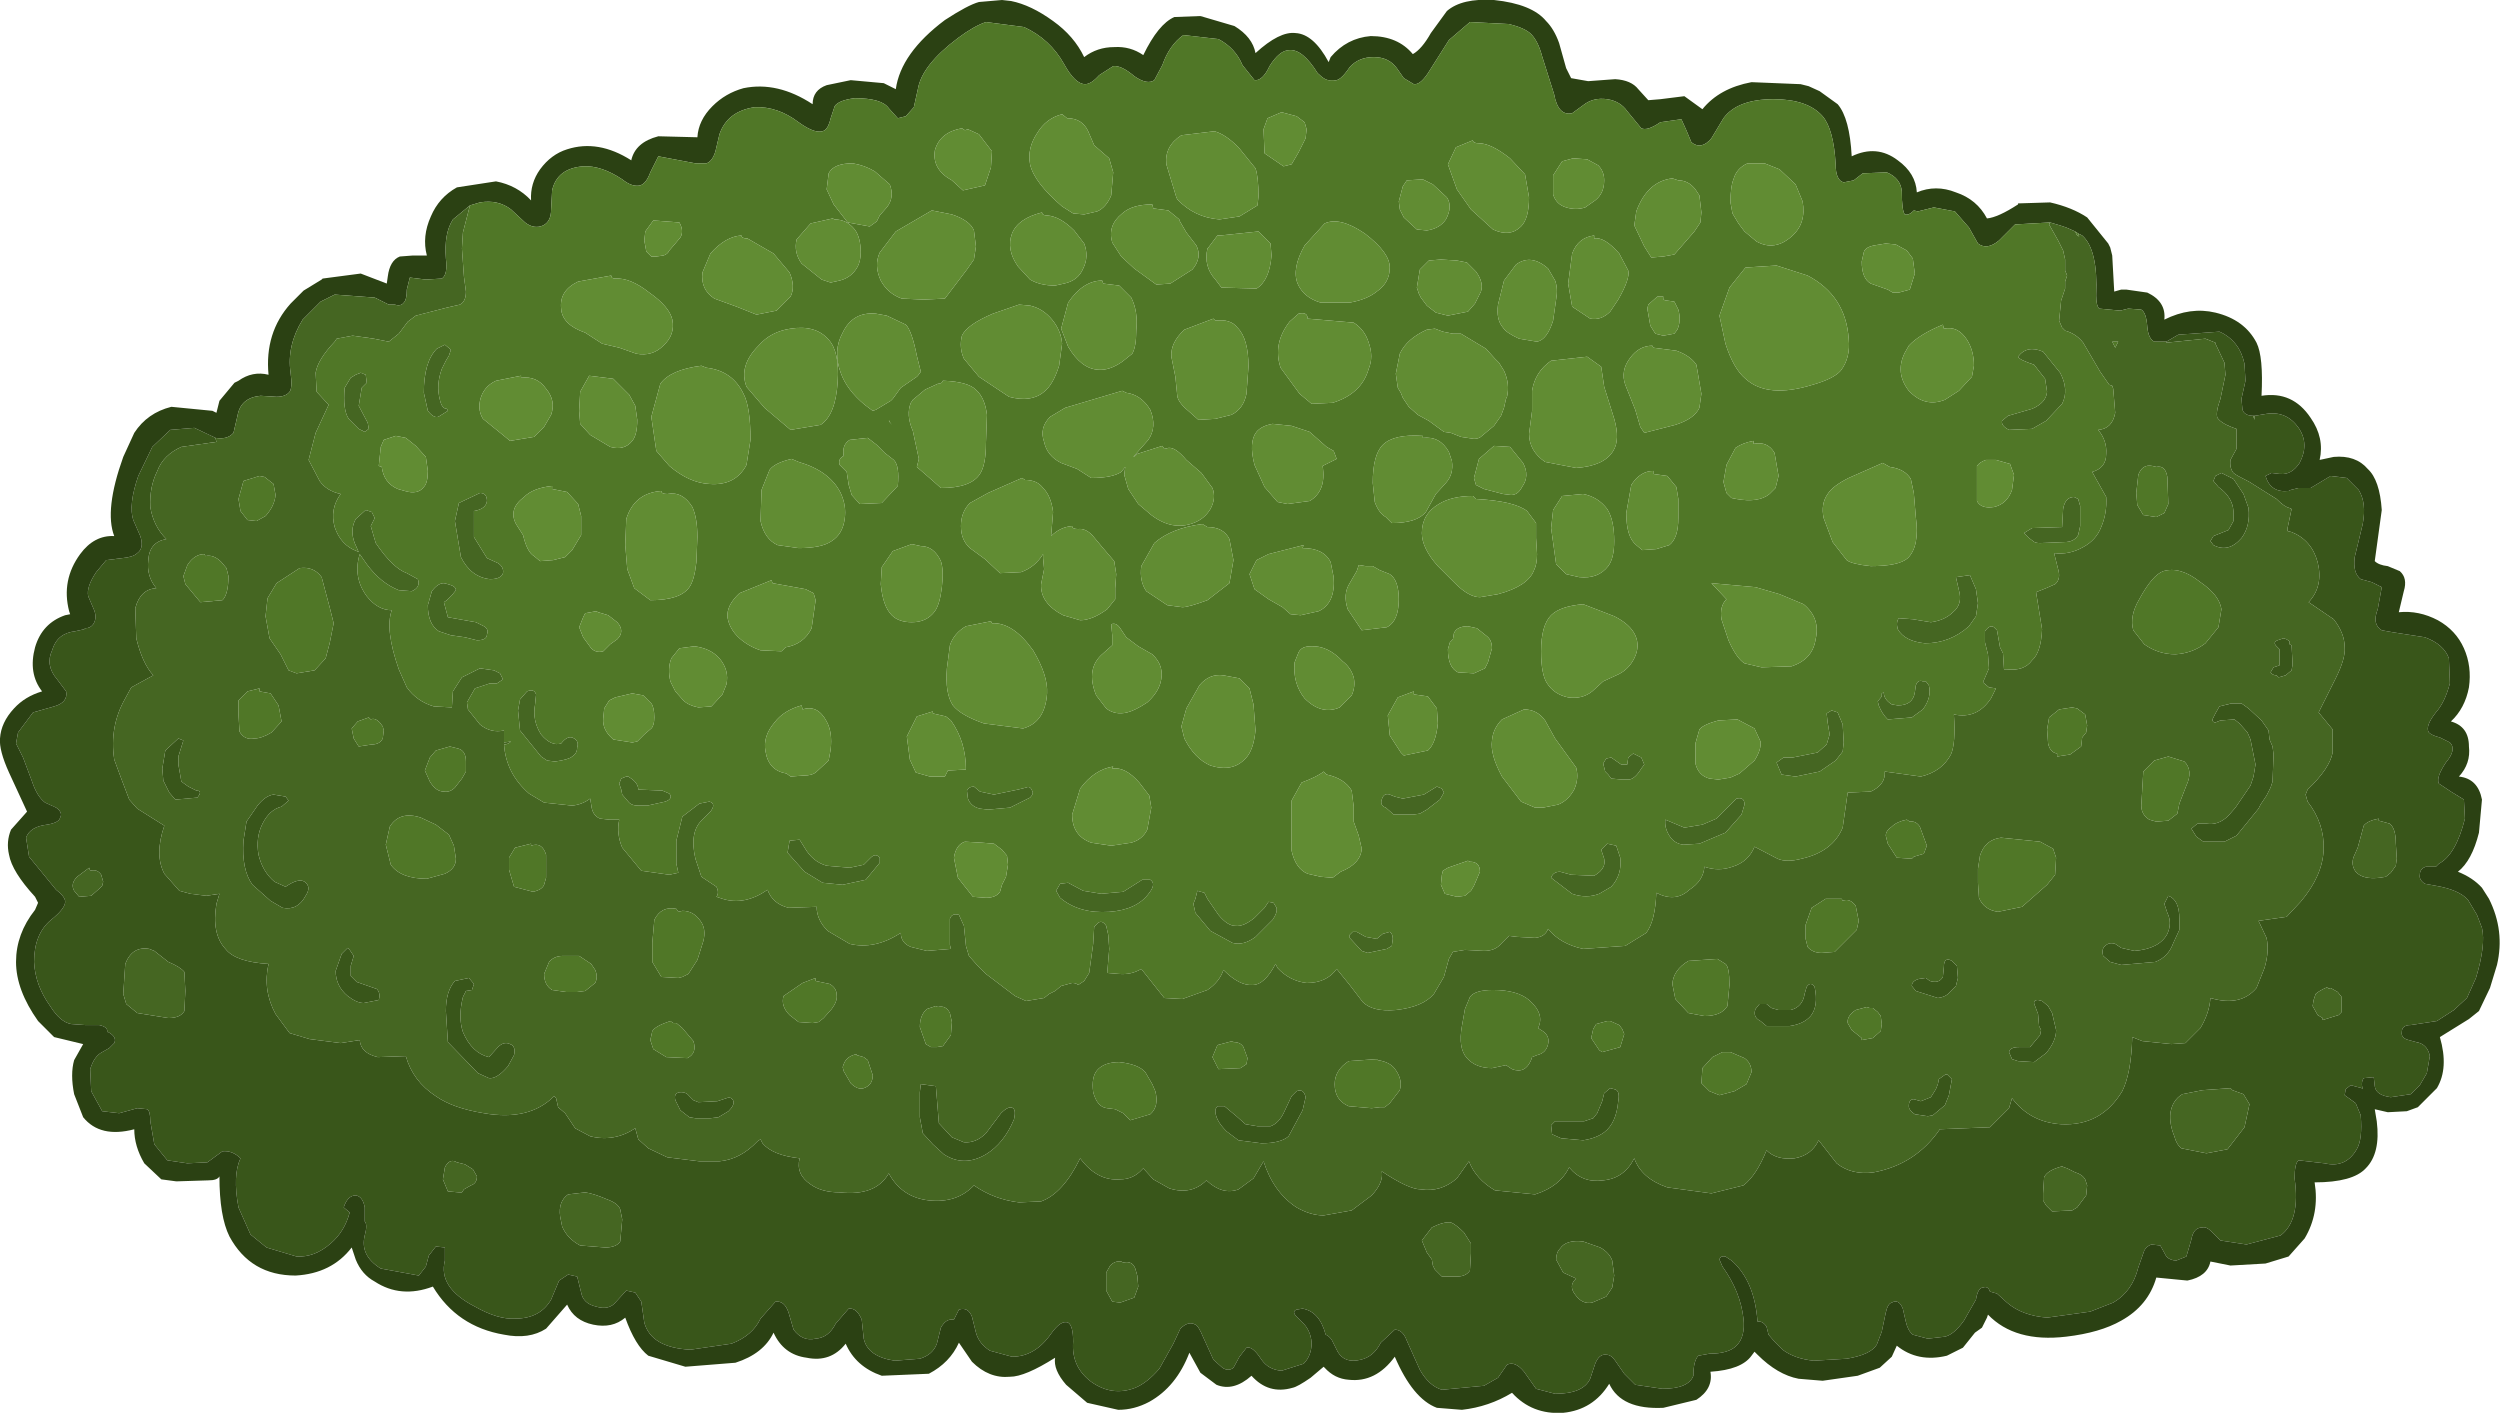 <?xml version="1.0" encoding="UTF-8" standalone="no"?>
<svg xmlns:ffdec="https://www.free-decompiler.com/flash" xmlns:xlink="http://www.w3.org/1999/xlink" ffdec:objectType="shape" height="70.5px" width="124.75px" xmlns="http://www.w3.org/2000/svg">
  <g transform="matrix(1.0, 0.0, 0.0, 1.0, 82.4, 40.3)">
    <path d="M25.7 -23.25 L26.3 -23.6 28.35 -23.75 Q29.35 -23.3 29.6 -22.15 L29.65 -21.3 29.45 -20.4 29.5 -19.85 29.55 -19.75 Q29.7 -19.55 30.05 -19.55 L30.05 -19.5 30.1 -19.35 30.1 -19.55 30.7 -19.65 Q31.7 -19.8 32.3 -18.95 32.85 -18.15 32.35 -17.2 31.95 -16.6 31.4 -16.65 L31.35 -16.65 30.95 -16.7 30.65 -16.55 Q30.9 -15.7 31.8 -15.8 L31.9 -15.85 32.3 -15.95 32.9 -15.95 33.9 -16.55 34.7 -16.45 35.3 -15.85 Q35.7 -15.2 35.5 -14.15 L35.1 -12.5 Q35.0 -11.7 35.4 -11.4 L35.95 -11.25 36.45 -11.0 36.25 -9.9 Q35.95 -9.15 36.45 -8.85 L37.0 -8.75 38.6 -8.5 Q39.55 -8.15 39.8 -7.45 L39.85 -6.2 Q39.6 -5.25 39.15 -4.75 38.6 -4.05 38.8 -3.75 38.95 -3.6 39.35 -3.5 L39.85 -3.25 Q40.2 -2.9 39.65 -2.25 39.15 -1.5 39.3 -1.2 L39.9 -0.8 40.55 -0.4 40.6 0.55 Q40.15 2.35 39.3 2.8 L39.15 2.95 38.65 2.95 Q38.35 3.05 38.35 3.35 38.3 3.6 38.6 3.8 L39.15 3.9 Q40.3 4.1 40.75 4.6 L41.2 5.35 41.45 6.0 Q41.65 6.85 41.15 8.5 L40.7 9.5 40.05 10.1 39.2 10.65 37.9 10.85 Q37.45 10.85 37.45 11.2 37.4 11.5 37.8 11.6 L38.35 11.75 Q38.75 11.9 38.85 12.4 L38.7 13.25 38.35 13.85 37.9 14.3 36.9 14.45 Q36.15 14.35 36.1 13.9 L36.05 13.45 35.55 13.5 Q35.4 13.7 35.5 14.05 L35.45 14.0 34.9 13.85 34.65 14.05 34.6 14.35 35.15 14.75 35.4 15.35 Q35.5 16.55 35.2 17.05 34.65 18.0 33.6 17.75 L32.3 17.6 Q32.1 17.75 32.1 18.5 32.4 20.6 31.4 21.35 L29.7 21.8 28.4 21.6 27.95 21.15 Q27.7 20.9 27.5 20.95 27.05 20.95 26.95 21.55 L26.7 22.4 26.2 22.6 Q25.9 22.6 25.7 22.4 L25.4 21.85 24.95 21.8 Q24.7 21.9 24.6 22.1 L24.3 22.95 Q24.0 24.15 23.05 24.7 L21.9 25.15 19.75 25.45 Q18.5 25.35 17.75 24.7 L17.25 24.25 16.9 24.15 Q16.8 23.85 16.55 23.95 16.3 23.95 16.2 24.55 L15.6 25.6 Q15.1 26.3 14.65 26.4 L13.8 26.5 13.05 26.3 Q12.8 26.1 12.7 25.65 L12.55 25.0 Q12.35 24.5 12.0 24.7 11.8 24.75 11.7 25.2 L11.5 26.15 11.25 26.8 Q10.95 27.3 9.75 27.5 L8.1 27.6 Q7.15 27.5 6.55 27.05 L6.15 26.65 5.85 26.3 5.75 25.9 Q5.55 25.6 5.3 25.65 5.15 23.6 4.0 22.6 L3.7 22.4 Q3.45 22.35 3.4 22.55 L3.55 22.9 Q4.45 24.15 4.6 25.5 4.7 26.4 4.25 26.85 3.85 27.25 2.9 27.25 L2.35 27.35 Q2.1 27.6 2.1 28.35 1.85 29.0 0.55 29.0 L-0.8 28.8 -1.35 28.25 -1.8 27.6 Q-2.0 27.3 -2.25 27.3 -2.6 27.25 -2.8 27.75 L-3.05 28.5 Q-3.4 29.25 -4.8 29.25 L-5.75 29.0 -6.35 28.15 Q-6.8 27.6 -7.2 27.8 L-7.65 28.45 -8.35 28.85 -10.45 29.05 Q-11.1 28.85 -11.55 28.05 L-12.2 26.6 Q-12.4 26.05 -12.8 26.05 L-13.5 26.7 Q-13.85 27.4 -14.5 27.55 -15.3 27.75 -15.65 27.15 L-15.95 26.55 Q-16.1 26.35 -16.25 26.3 -16.55 25.15 -17.4 25.0 L-17.7 25.05 Q-17.95 25.15 -17.7 25.4 L-17.45 25.65 Q-17.0 26.05 -16.95 26.7 -16.95 27.35 -17.35 27.75 L-18.45 28.1 Q-19.1 28.05 -19.45 27.55 -19.9 26.85 -20.2 26.95 L-20.55 27.4 -20.85 27.95 Q-21.1 28.15 -21.4 27.95 L-21.85 27.55 -22.35 26.45 Q-22.6 25.85 -22.75 25.8 -23.1 25.6 -23.5 26.0 L-23.85 26.75 -24.55 28.0 Q-25.15 28.7 -25.75 28.95 -26.9 29.4 -27.95 28.65 -28.95 27.9 -28.85 26.65 -28.85 25.85 -29.1 25.7 -29.45 25.55 -29.95 26.25 -30.75 27.4 -31.9 27.4 L-33.0 27.1 Q-33.55 26.75 -33.7 26.2 L-33.9 25.4 Q-34.1 24.9 -34.55 25.05 L-34.8 25.55 -34.85 25.55 Q-35.2 25.5 -35.45 25.95 L-35.65 26.75 Q-35.85 27.3 -36.5 27.5 L-37.75 27.6 Q-39.1 27.4 -39.3 26.5 L-39.4 25.55 Q-39.65 24.95 -40.05 25.0 L-40.7 25.75 Q-41.05 26.45 -41.7 26.5 -42.35 26.65 -42.8 26.05 L-43.05 25.2 Q-43.25 24.6 -43.7 24.65 L-44.45 25.5 Q-44.85 26.35 -45.9 26.75 L-47.95 27.05 Q-49.9 26.95 -50.25 25.7 L-50.4 24.65 -50.7 24.2 -51.15 24.1 -51.65 24.65 Q-52.0 25.1 -52.65 24.9 -53.3 24.75 -53.4 24.2 L-53.6 23.4 -54.05 23.3 -54.5 23.6 -54.9 24.55 Q-55.45 25.5 -56.7 25.5 -57.55 25.55 -58.7 24.9 -60.55 23.95 -60.2 22.6 L-60.2 21.95 -60.65 21.9 -61.0 22.35 -61.15 22.9 -61.5 23.35 -63.4 23.0 Q-64.45 22.35 -64.2 21.35 -64.05 20.8 -64.2 20.65 L-64.2 19.95 Q-64.3 19.4 -64.65 19.35 -65.05 19.35 -65.25 19.95 L-64.95 20.2 Q-65.2 21.15 -65.9 21.75 -66.7 22.45 -67.6 22.4 L-69.1 21.95 -69.9 21.3 -70.5 19.95 Q-70.8 18.35 -70.4 17.5 -70.8 17.1 -71.3 17.15 L-72.05 17.7 -73.05 17.75 -74.05 17.6 -74.7 16.8 -74.9 15.65 Q-74.9 15.15 -75.05 15.05 L-75.55 15.0 -76.45 15.25 -77.3 15.15 -77.85 14.15 -77.9 13.05 Q-77.7 12.4 -77.3 12.2 L-76.95 12.0 -76.7 11.75 Q-76.55 11.45 -77.0 11.2 L-77.05 11.2 Q-77.0 10.95 -77.45 10.85 L-78.15 10.85 -78.85 10.8 Q-79.4 10.7 -79.9 9.9 -80.65 8.85 -80.7 7.7 -80.7 6.3 -79.85 5.6 -79.1 5.0 -79.15 4.65 -79.2 4.4 -79.6 4.1 L-80.95 2.45 -81.1 1.5 Q-80.9 0.95 -80.05 0.85 -79.45 0.75 -79.4 0.5 -79.25 0.25 -79.6 0.0 L-80.15 -0.25 Q-80.55 -0.55 -80.8 -1.3 L-81.25 -2.5 -81.6 -3.2 -81.5 -3.75 -80.75 -4.75 -79.7 -5.05 Q-79.0 -5.25 -79.1 -5.8 L-79.55 -6.4 Q-80.15 -7.1 -79.8 -7.85 -79.55 -8.7 -78.65 -8.8 L-78.2 -8.9 -78.15 -8.95 Q-77.9 -8.95 -77.75 -9.15 -77.55 -9.45 -77.7 -9.85 L-78.0 -10.55 Q-78.1 -11.0 -77.6 -11.75 L-77.1 -12.35 -76.3 -12.45 Q-75.75 -12.5 -75.55 -12.7 -75.2 -12.95 -75.4 -13.55 L-75.75 -14.35 Q-76.0 -15.1 -75.5 -16.55 L-74.8 -18.0 -73.9 -18.85 -72.7 -18.95 -71.75 -18.5 -71.65 -18.45 -71.6 -18.25 -73.35 -18.0 Q-74.25 -17.6 -74.55 -16.8 -74.95 -16.0 -74.9 -15.0 -74.75 -14.05 -74.1 -13.4 -74.95 -13.25 -75.0 -12.35 -75.1 -11.55 -74.6 -10.95 -75.4 -10.9 -75.65 -9.95 L-75.6 -8.45 Q-75.3 -7.2 -74.75 -6.6 L-75.85 -6.0 -76.15 -5.45 Q-76.95 -4.05 -76.7 -2.4 L-76.35 -1.45 -75.95 -0.4 -75.55 0.05 -74.2 0.9 Q-74.7 2.35 -74.2 3.3 L-73.45 4.15 -72.9 4.3 -72.1 4.4 -71.45 4.3 -71.6 4.8 Q-71.85 6.3 -71.15 7.05 -70.65 7.7 -69.0 7.8 -69.3 9.1 -68.65 10.3 L-67.95 11.25 -66.95 11.55 -65.4 11.75 -64.45 11.6 Q-64.4 12.25 -63.55 12.45 L-62.15 12.4 Q-61.8 13.65 -60.65 14.4 -59.8 15.0 -58.25 15.25 -56.0 15.65 -54.75 14.4 L-54.65 14.5 -54.55 14.95 -54.2 15.25 -53.7 16.0 -52.95 16.4 Q-51.75 16.7 -50.7 16.0 L-50.55 16.55 -50.05 17.0 -49.1 17.45 -47.5 17.65 -46.5 17.65 Q-45.45 17.55 -44.6 16.65 L-44.45 16.55 -44.35 16.75 Q-43.85 17.35 -42.5 17.5 -42.7 18.3 -41.95 18.8 -41.4 19.2 -40.5 19.2 -38.7 19.4 -38.05 18.25 -37.4 19.45 -36.05 19.6 -34.65 19.75 -33.8 18.85 -32.8 19.55 -31.55 19.7 L-30.45 19.65 Q-29.35 19.25 -28.5 17.5 -27.65 18.65 -26.5 18.55 -25.85 18.55 -25.4 18.05 L-25.35 18.0 -24.85 18.55 -24.05 19.0 Q-22.95 19.35 -22.2 18.6 -21.4 19.35 -20.6 19.05 L-19.85 18.5 -19.35 17.65 Q-18.85 19.2 -17.7 19.95 -17.0 20.35 -16.35 20.35 L-14.95 20.1 -13.95 19.35 Q-13.35 18.7 -13.45 18.15 -12.1 19.05 -11.5 19.05 -10.5 19.2 -9.7 18.5 L-9.1 17.65 Q-8.75 18.55 -7.8 19.1 L-5.8 19.3 Q-4.55 18.9 -4.1 17.95 -3.45 18.75 -2.4 18.6 -1.35 18.5 -0.85 17.5 -0.5 18.5 0.8 18.95 L3.0 19.25 4.6 18.85 Q5.25 18.35 5.75 17.1 6.25 17.6 7.15 17.5 8.0 17.35 8.35 16.6 L9.25 17.75 Q10.0 18.35 11.1 18.2 13.2 17.8 14.4 16.05 L16.9 15.95 17.85 15.0 18.0 14.5 Q18.9 15.7 20.45 15.8 22.45 15.9 23.5 14.15 23.95 13.25 24.0 11.45 L24.5 11.65 25.95 11.8 26.65 11.75 27.4 11.0 Q27.85 10.25 27.9 9.5 29.4 9.95 30.2 9.0 L30.6 8.0 Q30.85 7.15 30.7 6.5 L30.3 5.65 31.7 5.45 32.4 4.7 Q33.5 3.4 33.55 2.1 33.6 0.8 32.75 -0.3 L32.65 -0.65 32.75 -0.9 Q33.85 -1.95 34.0 -2.75 L34.0 -3.9 33.3 -4.75 34.15 -6.45 Q34.65 -7.45 34.6 -8.0 34.6 -8.7 34.05 -9.4 L32.8 -10.25 Q33.55 -11.05 33.25 -12.25 32.95 -13.35 31.95 -13.75 L31.75 -13.8 31.75 -13.95 31.95 -14.9 31.85 -14.95 Q31.6 -15.0 31.2 -15.4 L29.85 -16.25 Q29.15 -16.6 29.05 -16.7 28.85 -16.95 28.9 -17.35 L29.2 -17.9 29.2 -18.9 Q28.45 -19.15 28.25 -19.45 28.15 -19.7 28.4 -20.4 L28.65 -21.6 28.6 -22.2 28.15 -23.15 28.15 -23.2 27.65 -23.4 25.7 -23.2 25.7 -23.25 M29.05 -14.8 Q29.0 -15.5 28.3 -16.0 L28.05 -16.3 28.15 -16.55 28.45 -16.7 29.05 -16.4 29.55 -15.65 29.8 -14.95 Q29.9 -14.05 29.45 -13.45 28.8 -12.7 28.05 -13.1 L27.9 -13.3 28.05 -13.55 28.8 -13.85 29.05 -14.3 29.05 -14.8 M31.85 -8.15 L31.95 -8.1 32.0 -7.15 31.95 -6.85 31.65 -6.6 31.3 -6.5 31.2 -6.6 Q31.0 -6.6 30.9 -6.75 L31.05 -7.0 31.35 -7.1 31.35 -7.7 31.35 -7.9 31.2 -8.05 Q31.0 -8.25 31.25 -8.35 L31.55 -8.45 31.7 -8.4 31.85 -8.3 31.85 -8.15 M29.9 -1.1 L30.05 -1.55 30.15 -2.15 29.9 -3.4 29.75 -3.75 29.35 -4.2 29.1 -4.4 28.4 -4.35 28.15 -4.25 Q28.0 -4.25 28.0 -4.4 L28.15 -4.7 28.35 -5.05 28.95 -5.2 29.45 -5.2 29.8 -4.95 30.45 -4.35 30.8 -3.85 30.85 -3.4 31.0 -3.05 31.05 -2.65 31.0 -1.3 30.9 -1.0 30.7 -0.6 30.4 -0.15 30.3 0.05 29.2 1.4 28.6 1.7 27.55 1.7 27.2 1.45 26.95 1.05 27.25 0.8 27.7 0.8 Q28.3 0.9 28.8 0.4 L29.15 0.0 29.9 -1.1 M36.3 0.55 Q35.75 0.65 35.55 0.9 L35.25 2.0 35.05 2.45 Q34.9 2.85 35.15 3.2 35.5 3.6 36.35 3.5 L36.65 3.45 36.9 3.25 37.15 2.9 37.2 2.55 37.15 1.75 Q37.15 1.05 36.85 0.8 L36.3 0.65 36.3 0.55 M33.25 10.35 L33.5 10.5 33.5 10.6 34.3 10.35 34.45 10.2 34.45 9.45 34.25 9.2 33.9 9.0 33.8 9.05 33.75 8.95 Q33.3 9.15 33.15 9.3 L33.05 9.6 33.0 9.9 33.25 10.35 M22.9 7.7 L22.55 7.4 Q22.45 7.05 22.65 6.9 22.85 6.7 23.15 6.8 L23.45 7.0 24.1 7.15 Q25.35 7.05 25.75 6.3 26.0 5.75 25.75 5.25 L25.6 4.8 25.8 4.4 Q26.35 4.6 26.35 5.55 L26.35 6.1 26.05 6.75 Q25.8 7.45 25.15 7.7 L23.45 7.85 22.9 7.7 M29.6 15.95 L29.85 14.8 29.55 14.3 29.0 14.1 28.9 14.0 27.5 14.1 26.5 14.3 Q26.0 14.6 25.9 15.25 25.85 15.8 26.1 16.4 26.2 16.8 26.45 17.0 L27.7 17.25 28.75 17.05 29.6 15.95 M21.7 19.35 L21.75 18.85 21.65 18.55 Q21.5 18.3 21.15 18.2 L20.75 18.0 20.6 17.95 20.5 17.9 Q19.75 18.1 19.6 18.45 L19.55 19.25 19.55 19.6 19.7 19.85 20.0 20.15 21.0 20.1 21.25 19.95 21.7 19.35 M15.3 8.5 L15.2 8.9 14.9 9.2 Q14.7 9.45 14.3 9.5 L13.2 9.15 13.0 8.9 Q13.0 8.65 13.35 8.55 L13.7 8.5 13.9 8.65 Q14.35 8.8 14.55 8.45 L14.6 7.95 Q14.6 7.5 14.9 7.6 L15.0 7.65 15.25 7.9 15.3 8.5 M19.7 12.25 L19.1 12.7 18.3 12.65 18.0 12.55 17.85 12.2 Q17.9 11.95 18.35 11.95 L18.9 11.95 19.4 11.35 19.45 11.1 19.35 10.9 19.3 10.3 19.15 9.9 Q19.0 9.6 19.3 9.6 L19.5 9.65 19.8 9.9 20.0 10.25 20.2 11.1 Q20.2 11.65 19.7 12.25 M14.3 13.8 L14.35 13.55 14.7 13.3 14.7 13.35 14.75 13.3 15.0 13.55 14.85 14.35 14.65 14.85 14.05 15.35 13.8 15.4 13.15 15.3 Q12.85 15.1 12.85 14.9 12.85 14.55 13.1 14.55 L13.45 14.65 13.95 14.45 14.2 14.05 14.3 13.8 M7.65 9.3 L7.75 8.95 Q7.95 8.65 8.15 8.95 8.35 9.9 7.95 10.4 7.6 10.8 6.9 10.9 L5.75 10.9 5.45 10.65 Q5.05 10.45 5.2 10.05 L5.4 9.8 5.75 9.8 6.0 10.0 6.35 10.1 6.95 10.1 Q7.55 9.95 7.65 9.3 M-72.45 -0.65 L-72.55 -0.5 -73.65 -0.4 -73.95 -0.75 -74.25 -1.35 -74.3 -1.95 -74.15 -2.85 -73.5 -3.45 -73.25 -3.35 -73.5 -2.55 -73.5 -2.15 -73.35 -1.3 -73.0 -1.05 -72.6 -0.85 Q-72.35 -0.85 -72.45 -0.65 M-69.55 -0.1 Q-69.15 -0.6 -68.75 -0.65 L-68.15 -0.55 -68.0 -0.35 -68.35 -0.05 Q-68.95 0.1 -69.3 0.8 -69.65 1.5 -69.5 2.35 -69.3 3.2 -68.7 3.7 L-68.15 3.95 Q-67.5 3.5 -67.2 3.7 -66.85 3.95 -67.15 4.4 -67.55 5.15 -68.3 5.0 L-68.9 4.65 -69.8 3.85 Q-70.35 3.1 -70.25 1.65 L-70.1 0.7 -69.55 -0.1 M-21.65 14.9 L-21.3 14.9 -20.7 15.4 -20.25 15.8 -19.65 15.9 -19.0 15.9 Q-18.6 15.75 -18.35 15.25 L-17.95 14.4 -17.7 14.15 Q-17.35 14.0 -17.25 14.45 L-17.4 15.1 -18.1 16.4 Q-18.5 16.75 -19.45 16.75 L-20.6 16.6 -21.2 16.15 Q-21.8 15.55 -21.75 15.05 L-21.65 14.9 M-11.45 21.6 L-11.2 22.2 -10.95 22.55 -10.9 22.85 -10.8 23.05 -10.45 23.4 -9.7 23.4 Q-9.25 23.4 -9.05 23.1 L-9.0 22.25 -9.0 21.75 -9.35 21.2 Q-9.75 20.8 -10.0 20.7 -10.35 20.65 -10.95 20.95 L-11.45 21.6 M-5.0 15.85 L-4.8 15.65 -3.35 15.65 -2.9 15.5 -2.7 15.25 -2.45 14.65 -2.35 14.25 -2.05 14.0 -1.85 14.05 Q-1.55 14.1 -1.65 14.65 -1.75 15.75 -2.35 16.2 -2.75 16.5 -3.4 16.6 L-4.5 16.5 -4.95 16.3 -5.0 15.85 M-1.95 22.6 Q-2.1 22.2 -2.55 21.95 L-3.4 21.65 Q-4.25 21.55 -4.55 22.0 -4.75 22.2 -4.75 22.55 L-4.4 23.2 -3.75 23.5 Q-4.15 23.85 -3.8 24.3 -3.45 24.8 -2.95 24.7 L-2.25 24.4 -1.95 23.95 -1.85 23.35 -1.95 22.6 M-36.5 14.2 L-36.45 13.8 -35.7 13.9 -35.55 15.75 -34.9 16.45 -34.3 16.7 Q-33.7 16.75 -33.2 16.25 L-32.45 15.25 Q-32.05 14.85 -31.85 15.0 -31.7 15.1 -31.8 15.55 -32.3 16.75 -33.2 17.3 -34.3 17.95 -35.3 17.3 L-35.85 16.8 -36.35 16.25 -36.5 15.45 -36.5 14.2 M-25.8 24.45 L-25.6 23.9 -25.65 23.35 -25.75 23.0 Q-25.9 22.6 -26.35 22.7 L-26.45 22.65 Q-26.75 22.6 -27.0 22.85 L-27.2 23.2 -27.2 24.1 -26.9 24.65 -26.5 24.7 -25.8 24.45 M-58.55 13.25 L-60.05 11.7 -60.15 10.15 Q-60.15 9.15 -59.7 8.65 L-59.0 8.5 -58.75 8.8 -58.85 9.1 -59.15 9.15 -59.3 9.45 Q-59.55 10.45 -59.3 11.2 -58.85 12.25 -58.0 12.45 L-57.55 11.95 Q-57.25 11.65 -56.95 11.8 -56.65 11.9 -56.75 12.35 L-57.05 12.9 Q-57.6 13.55 -58.0 13.5 L-58.55 13.25 M-58.6 18.4 L-58.8 18.05 -59.2 17.8 -59.6 17.7 -59.7 17.65 Q-60.0 17.55 -60.2 17.95 L-60.3 18.55 -60.05 19.15 -59.5 19.2 -59.35 19.2 -59.25 19.05 -58.9 18.85 Q-58.6 18.75 -58.6 18.4 M-54.05 19.3 Q-54.55 19.65 -54.45 20.4 L-54.35 20.9 Q-54.1 21.5 -53.45 21.85 L-52.2 21.95 Q-51.65 21.95 -51.45 21.65 L-51.35 20.55 -51.45 20.05 Q-51.55 19.75 -52.1 19.55 -52.8 19.25 -53.2 19.2 L-54.05 19.3 M-63.6 9.05 Q-63.4 9.25 -63.5 9.6 L-64.25 9.75 Q-64.6 9.75 -65.05 9.4 -65.65 8.9 -65.65 8.15 L-65.35 7.3 -65.05 7.0 -64.95 7.1 -64.75 7.4 -64.9 7.9 -64.9 8.4 -64.6 8.7 -63.6 9.05 M-45.8 14.65 Q-45.75 14.85 -46.05 15.15 L-46.55 15.45 -46.95 15.5 -47.7 15.5 -48.0 15.45 -48.45 15.1 -48.7 14.6 Q-48.8 14.2 -48.4 14.2 -48.15 14.2 -48.0 14.4 L-47.8 14.6 -47.55 14.7 -46.6 14.65 -46.15 14.5 Q-45.9 14.4 -45.8 14.65 M-77.45 4.05 L-77.3 3.9 -77.25 3.7 -77.35 3.35 Q-77.55 3.05 -77.9 3.15 L-77.95 3.0 -78.55 3.45 Q-78.9 3.8 -78.7 4.15 L-78.45 4.45 -77.85 4.4 -77.45 4.05 M-73.15 9.15 L-73.2 8.2 Q-73.4 7.95 -74.0 7.7 L-74.7 7.15 -74.95 7.05 Q-75.8 6.9 -76.15 7.8 L-76.25 9.3 -76.1 9.8 -75.55 10.25 -74.0 10.5 Q-73.4 10.5 -73.2 10.15 L-73.15 9.15" fill="#39561a" fill-rule="evenodd" stroke="none"/>
    <path d="M-64.65 22.55 L-64.85 21.95 Q-65.85 23.25 -67.65 23.35 -69.9 23.35 -70.95 21.4 -71.45 20.4 -71.45 18.4 -71.55 18.6 -72.0 18.6 L-73.6 18.65 -74.35 18.55 -75.2 17.75 Q-75.7 16.9 -75.7 16.05 -77.4 16.5 -78.25 15.45 L-78.7 14.3 Q-78.9 13.3 -78.7 12.6 L-78.25 11.8 -79.7 11.45 -80.5 10.65 Q-81.6 9.1 -81.6 7.7 -81.6 6.3 -80.65 5.1 L-80.5 4.75 -80.65 4.45 Q-81.8 3.2 -81.95 2.35 -82.1 1.7 -81.85 1.1 L-81.05 0.2 -81.95 -1.75 Q-82.45 -2.85 -82.4 -3.45 -82.35 -4.25 -81.7 -4.95 -81.15 -5.55 -80.3 -5.8 -81.0 -6.7 -80.65 -8.0 -80.3 -9.2 -79.15 -9.6 L-78.9 -9.65 -78.95 -9.8 Q-79.35 -11.35 -78.4 -12.65 -77.7 -13.6 -76.7 -13.55 -77.2 -14.85 -76.25 -17.5 L-75.7 -18.7 Q-75.05 -19.7 -73.85 -20.0 L-71.8 -19.8 -71.6 -19.7 -71.45 -20.3 -70.7 -21.2 -70.5 -21.3 Q-69.8 -21.8 -69.0 -21.6 -69.2 -23.7 -67.9 -25.15 L-67.85 -25.2 -67.25 -25.8 -66.35 -26.35 -66.3 -26.4 -64.4 -26.65 -63.1 -26.15 -63.05 -26.5 Q-62.95 -27.3 -62.45 -27.5 L-61.8 -27.55 -61.1 -27.55 Q-61.35 -28.5 -60.9 -29.5 -60.5 -30.45 -59.6 -30.95 L-57.65 -31.25 Q-56.6 -31.05 -55.9 -30.3 -55.95 -31.15 -55.45 -31.85 -54.9 -32.6 -54.1 -32.85 -52.55 -33.35 -50.9 -32.3 -50.7 -33.2 -49.55 -33.5 L-47.6 -33.45 Q-47.55 -34.3 -46.85 -35.0 -46.2 -35.65 -45.3 -35.9 -43.6 -36.25 -41.85 -35.1 -41.85 -35.8 -41.15 -36.05 L-39.95 -36.3 -38.3 -36.15 -37.7 -35.85 Q-37.45 -37.65 -35.25 -39.3 -34.1 -40.05 -33.55 -40.2 L-32.4 -40.3 -31.95 -40.25 Q-30.95 -40.05 -29.85 -39.25 -28.8 -38.5 -28.3 -37.45 -27.65 -37.95 -26.8 -37.95 -26.0 -38.0 -25.35 -37.55 -24.6 -39.1 -23.8 -39.45 L-22.5 -39.5 -20.8 -39.0 Q-19.9 -38.45 -19.75 -37.65 -18.55 -38.75 -17.75 -38.65 -16.85 -38.6 -16.1 -37.2 L-16.0 -37.45 Q-15.2 -38.4 -14.0 -38.5 -12.65 -38.5 -11.9 -37.6 -11.45 -37.85 -11.0 -38.65 L-10.2 -39.75 Q-9.45 -40.4 -7.85 -40.3 -5.95 -40.1 -5.25 -39.25 -4.85 -38.85 -4.6 -38.15 L-4.25 -36.9 -4.0 -36.4 -3.15 -36.25 -1.8 -36.35 Q-1.0 -36.3 -0.65 -35.85 L-0.15 -35.3 0.45 -35.35 1.65 -35.5 2.55 -34.85 Q3.4 -35.9 5.0 -36.2 L7.45 -36.1 7.85 -36.0 8.4 -35.75 9.3 -35.1 Q9.9 -34.4 10.0 -32.5 11.25 -33.1 12.3 -32.3 13.2 -31.65 13.25 -30.7 14.2 -31.1 15.2 -30.7 16.25 -30.35 16.75 -29.4 17.3 -29.45 18.3 -30.1 L18.3 -30.15 19.9 -30.2 Q21.0 -29.95 21.75 -29.45 L22.8 -28.15 22.9 -27.95 23.0 -27.55 23.1 -25.75 23.45 -25.85 23.7 -25.85 24.75 -25.7 Q25.7 -25.25 25.6 -24.35 26.9 -25.0 28.15 -24.7 29.6 -24.35 30.2 -23.2 30.55 -22.5 30.45 -20.55 32.0 -20.8 32.9 -19.45 33.6 -18.45 33.35 -17.35 L34.05 -17.5 Q35.15 -17.6 35.75 -16.9 36.35 -16.35 36.45 -14.85 L36.1 -12.3 Q36.3 -12.1 36.75 -12.05 L37.35 -11.8 Q37.75 -11.45 37.55 -10.8 L37.3 -9.75 Q38.3 -9.85 39.25 -9.35 40.15 -8.85 40.55 -7.95 40.95 -7.05 40.8 -6.0 40.6 -4.95 39.9 -4.3 40.8 -4.05 40.8 -3.05 40.9 -2.2 40.3 -1.55 41.25 -1.45 41.45 -0.4 L41.3 1.25 Q40.95 2.65 40.25 3.2 41.0 3.5 41.45 4.0 L41.8 4.55 Q42.6 6.15 42.2 7.85 L41.85 9.0 41.3 10.15 40.8 10.55 39.35 11.45 Q39.8 13.0 39.2 14.0 L38.25 14.95 37.7 15.15 36.75 15.2 36.1 15.05 36.2 15.65 Q36.4 17.25 35.65 18.0 35.0 18.7 33.1 18.7 33.35 20.25 32.6 21.5 L31.8 22.4 30.65 22.75 28.9 22.85 27.9 22.65 Q27.75 23.4 26.75 23.6 L25.2 23.45 Q24.8 24.85 23.45 25.6 22.4 26.2 20.7 26.4 18.15 26.7 16.8 25.3 L16.75 25.45 16.5 25.95 16.15 26.2 15.55 26.95 14.75 27.35 Q13.3 27.7 12.25 26.85 L12.0 27.4 11.4 27.95 10.3 28.35 8.55 28.6 7.35 28.5 Q6.3 28.3 5.3 27.3 L5.15 27.15 5.0 27.35 Q4.5 28.05 2.95 28.15 3.1 29.0 2.25 29.55 L0.6 29.95 Q-1.5 30.05 -2.1 28.75 -2.9 30.05 -4.4 30.2 -5.95 30.3 -6.95 29.2 -8.1 29.9 -9.45 30.05 L-10.7 29.95 Q-11.9 29.5 -12.8 27.4 -13.75 28.7 -15.1 28.55 -15.8 28.5 -16.3 27.95 L-16.35 27.9 -17.0 28.45 Q-17.65 28.9 -17.9 28.95 -19.1 29.3 -19.95 28.35 -20.85 29.15 -21.7 28.8 L-22.5 28.2 -23.05 27.2 Q-23.7 28.9 -25.05 29.65 -25.8 30.05 -26.6 30.05 L-28.15 29.7 -29.2 28.8 Q-29.85 28.05 -29.75 27.45 -31.25 28.4 -32.0 28.4 -33.05 28.5 -33.9 27.65 L-34.55 26.7 Q-35.0 27.7 -36.05 28.25 L-38.4 28.35 Q-39.7 27.9 -40.2 26.75 -40.95 27.7 -42.15 27.45 -43.3 27.3 -43.8 26.2 -44.3 27.25 -45.7 27.7 L-48.2 27.9 -50.05 27.35 Q-50.7 26.85 -51.2 25.45 -51.85 26.0 -52.8 25.8 -53.75 25.6 -54.1 24.8 L-55.15 26.0 Q-56.0 26.55 -57.25 26.3 -59.6 25.9 -60.8 23.9 -62.4 24.5 -63.7 23.65 -64.35 23.3 -64.65 22.55 M21.15 -28.75 L20.7 -28.95 20.4 -29.05 19.9 -29.2 18.15 -29.1 17.35 -28.3 Q16.75 -27.8 16.3 -28.15 L15.85 -28.95 15.15 -29.75 14.1 -29.95 13.3 -29.75 13.1 -29.8 13.05 -29.75 Q12.85 -29.55 12.65 -29.6 12.5 -29.8 12.5 -30.75 12.45 -31.4 11.75 -31.7 L10.55 -31.65 10.1 -31.3 9.6 -31.2 Q9.2 -31.3 9.2 -32.1 9.1 -33.85 8.55 -34.5 7.8 -35.35 6.1 -35.35 4.3 -35.35 3.6 -34.4 L3.0 -33.4 Q2.5 -32.8 2.0 -33.2 L1.75 -33.8 1.5 -34.35 0.45 -34.2 Q-0.2 -33.75 -0.5 -33.9 L-1.2 -34.75 Q-1.55 -35.25 -2.2 -35.35 -2.9 -35.45 -3.4 -35.05 L-3.95 -34.65 Q-4.65 -34.5 -4.85 -35.6 L-5.45 -37.5 Q-5.65 -38.25 -6.0 -38.6 -6.3 -38.9 -7.1 -39.1 L-9.05 -39.2 -10.1 -38.3 -11.05 -36.8 Q-11.5 -36.05 -11.85 -36.1 L-12.35 -36.4 -12.7 -36.9 Q-13.1 -37.45 -13.85 -37.45 -14.6 -37.45 -15.05 -36.95 -15.55 -36.2 -15.85 -36.3 L-16.0 -36.3 Q-16.25 -36.25 -16.65 -36.65 -17.4 -37.85 -18.05 -37.8 -18.55 -37.8 -19.05 -37.0 -19.4 -36.25 -19.8 -36.3 L-20.4 -37.05 Q-20.75 -37.9 -21.6 -38.35 L-23.35 -38.55 Q-24.05 -38.05 -24.4 -37.05 L-24.8 -36.3 Q-25.15 -36.05 -25.8 -36.5 -26.45 -37.05 -26.85 -37.0 L-27.55 -36.55 Q-27.95 -36.1 -28.25 -36.1 -28.75 -36.1 -29.3 -37.1 -30.0 -38.35 -31.3 -38.95 L-33.2 -39.2 Q-33.8 -39.0 -34.6 -38.4 -36.4 -37.05 -36.6 -35.85 L-36.8 -34.95 -37.2 -34.5 -37.6 -34.4 -38.05 -34.9 Q-38.4 -35.4 -39.75 -35.4 -40.55 -35.3 -40.75 -35.0 L-40.95 -34.4 Q-41.05 -33.95 -41.25 -33.8 -41.65 -33.55 -42.55 -34.2 -43.6 -35.0 -44.75 -34.95 -46.1 -34.75 -46.5 -33.6 L-46.7 -32.75 Q-46.85 -32.25 -47.15 -32.15 L-47.7 -32.15 -49.55 -32.5 -49.95 -31.7 Q-50.15 -31.15 -50.45 -31.05 -50.85 -30.95 -51.35 -31.35 -52.4 -32.05 -53.3 -32.0 -54.6 -31.9 -54.85 -30.8 L-54.9 -29.85 Q-54.9 -29.25 -55.3 -29.05 -55.75 -28.85 -56.2 -29.2 L-56.9 -29.85 Q-57.55 -30.35 -58.45 -30.2 L-58.95 -30.05 -59.8 -29.35 Q-60.25 -28.65 -60.15 -27.4 -60.05 -26.6 -60.35 -26.4 L-61.15 -26.35 -61.95 -26.45 -62.1 -25.85 Q-62.1 -25.35 -62.25 -25.2 -62.4 -25.0 -62.7 -25.1 L-62.75 -25.1 -63.0 -25.1 -63.7 -25.45 -65.7 -25.6 -66.4 -25.25 -67.3 -24.35 Q-68.1 -23.05 -67.9 -21.7 -67.8 -20.95 -67.95 -20.75 -68.15 -20.5 -68.6 -20.5 L-69.4 -20.55 Q-70.4 -20.45 -70.55 -19.55 L-70.75 -18.7 Q-71.05 -18.35 -71.65 -18.45 L-71.75 -18.5 -72.7 -18.95 -73.9 -18.85 -74.8 -18.0 -75.5 -16.55 Q-76.0 -15.1 -75.75 -14.35 L-75.4 -13.55 Q-75.2 -12.95 -75.55 -12.7 -75.75 -12.5 -76.3 -12.45 L-77.1 -12.35 -77.6 -11.75 Q-78.1 -11.0 -78.0 -10.55 L-77.7 -9.85 Q-77.55 -9.45 -77.75 -9.15 -77.9 -8.95 -78.15 -8.95 L-78.2 -8.9 -78.65 -8.8 Q-79.55 -8.7 -79.8 -7.85 -80.15 -7.1 -79.55 -6.4 L-79.1 -5.8 Q-79.0 -5.25 -79.7 -5.05 L-80.75 -4.75 -81.5 -3.75 -81.6 -3.2 -81.25 -2.5 -80.8 -1.3 Q-80.55 -0.55 -80.15 -0.25 L-79.6 0.0 Q-79.25 0.25 -79.4 0.5 -79.45 0.75 -80.05 0.85 -80.9 0.95 -81.1 1.5 L-80.95 2.45 -79.6 4.1 Q-79.2 4.4 -79.15 4.65 -79.1 5.0 -79.85 5.6 -80.7 6.3 -80.7 7.7 -80.65 8.85 -79.9 9.9 -79.4 10.7 -78.85 10.8 L-78.15 10.85 -77.45 10.85 Q-77.0 10.95 -77.05 11.2 L-77.0 11.2 Q-76.55 11.45 -76.7 11.75 L-76.95 12.0 -77.3 12.2 Q-77.7 12.4 -77.9 13.05 L-77.85 14.15 -77.3 15.15 -76.45 15.25 -75.55 15.0 -75.05 15.05 Q-74.9 15.15 -74.9 15.65 L-74.7 16.8 -74.05 17.6 -73.05 17.75 -72.05 17.7 -71.3 17.15 Q-70.8 17.1 -70.4 17.5 -70.8 18.35 -70.5 19.95 L-69.9 21.3 -69.1 21.95 -67.6 22.4 Q-66.7 22.45 -65.9 21.75 -65.2 21.15 -64.95 20.2 L-65.25 19.95 Q-65.05 19.35 -64.65 19.35 -64.3 19.4 -64.2 19.95 L-64.2 20.65 Q-64.05 20.8 -64.2 21.35 -64.45 22.35 -63.4 23.0 L-61.5 23.35 -61.15 22.9 -61.0 22.35 -60.65 21.9 -60.2 21.95 -60.2 22.6 Q-60.55 23.95 -58.7 24.9 -57.55 25.55 -56.7 25.5 -55.45 25.5 -54.9 24.55 L-54.5 23.6 -54.05 23.3 -53.6 23.4 -53.4 24.2 Q-53.3 24.75 -52.65 24.9 -52.0 25.1 -51.65 24.65 L-51.15 24.1 -50.7 24.2 -50.4 24.65 -50.25 25.7 Q-49.9 26.95 -47.95 27.05 L-45.9 26.75 Q-44.85 26.35 -44.45 25.5 L-43.7 24.65 Q-43.25 24.6 -43.05 25.2 L-42.8 26.05 Q-42.35 26.65 -41.7 26.5 -41.05 26.45 -40.7 25.75 L-40.05 25.0 Q-39.65 24.95 -39.4 25.55 L-39.3 26.5 Q-39.1 27.4 -37.75 27.6 L-36.5 27.5 Q-35.85 27.3 -35.65 26.75 L-35.45 25.95 Q-35.2 25.5 -34.85 25.55 L-34.8 25.55 -34.55 25.05 Q-34.1 24.9 -33.9 25.4 L-33.7 26.2 Q-33.55 26.75 -33.0 27.1 L-31.9 27.4 Q-30.75 27.4 -29.95 26.25 -29.45 25.55 -29.1 25.7 -28.85 25.85 -28.85 26.65 -28.95 27.9 -27.95 28.65 -26.9 29.4 -25.75 28.95 -25.15 28.7 -24.55 28.0 L-23.85 26.75 -23.5 26.0 Q-23.1 25.6 -22.75 25.8 -22.6 25.85 -22.35 26.45 L-21.85 27.55 -21.4 27.95 Q-21.1 28.15 -20.85 27.95 L-20.55 27.4 -20.2 26.95 Q-19.9 26.85 -19.45 27.55 -19.1 28.05 -18.45 28.1 L-17.35 27.75 Q-16.95 27.35 -16.95 26.7 -17.0 26.05 -17.45 25.65 L-17.7 25.4 Q-17.95 25.15 -17.7 25.05 L-17.4 25.0 Q-16.55 25.15 -16.25 26.3 -16.1 26.35 -15.95 26.55 L-15.65 27.15 Q-15.3 27.75 -14.5 27.55 -13.85 27.4 -13.5 26.7 L-12.8 26.05 Q-12.4 26.05 -12.2 26.6 L-11.55 28.05 Q-11.1 28.85 -10.45 29.05 L-8.35 28.85 -7.65 28.45 -7.2 27.8 Q-6.8 27.6 -6.35 28.15 L-5.75 29.0 -4.8 29.25 Q-3.4 29.25 -3.05 28.5 L-2.8 27.75 Q-2.6 27.25 -2.25 27.3 -2.0 27.3 -1.8 27.6 L-1.35 28.25 -0.8 28.8 0.55 29.0 Q1.85 29.0 2.1 28.35 2.1 27.6 2.35 27.35 L2.9 27.25 Q3.85 27.25 4.25 26.85 4.7 26.4 4.6 25.5 4.45 24.15 3.55 22.9 L3.4 22.55 Q3.45 22.35 3.7 22.4 L4.0 22.6 Q5.15 23.6 5.3 25.65 5.55 25.6 5.75 25.9 L5.85 26.3 6.15 26.65 6.55 27.05 Q7.15 27.5 8.1 27.6 L9.75 27.5 Q10.95 27.3 11.25 26.8 L11.5 26.15 11.7 25.2 Q11.8 24.75 12.0 24.7 12.35 24.5 12.55 25.0 L12.7 25.65 Q12.8 26.1 13.05 26.3 L13.8 26.5 14.65 26.4 Q15.1 26.3 15.6 25.6 L16.2 24.55 Q16.3 23.95 16.55 23.95 16.8 23.85 16.9 24.15 L17.25 24.25 17.75 24.7 Q18.5 25.35 19.75 25.45 L21.9 25.15 23.05 24.7 Q24.0 24.15 24.3 22.95 L24.6 22.1 Q24.7 21.9 24.95 21.8 L25.4 21.85 25.7 22.4 Q25.9 22.6 26.2 22.6 L26.7 22.4 26.95 21.55 Q27.05 20.95 27.5 20.95 27.7 20.9 27.95 21.15 L28.4 21.6 29.7 21.8 31.4 21.35 Q32.4 20.6 32.1 18.5 32.1 17.75 32.3 17.6 L33.6 17.75 Q34.65 18.0 35.2 17.05 35.5 16.55 35.4 15.35 L35.15 14.75 34.6 14.35 34.65 14.05 34.9 13.85 35.45 14.0 35.5 14.05 Q35.4 13.7 35.55 13.5 L36.05 13.45 36.1 13.9 Q36.15 14.35 36.9 14.45 L37.9 14.3 38.35 13.85 38.7 13.25 38.85 12.4 Q38.75 11.9 38.35 11.75 L37.8 11.6 Q37.4 11.5 37.45 11.2 37.45 10.85 37.9 10.85 L39.2 10.65 40.05 10.1 40.7 9.5 41.15 8.5 Q41.65 6.85 41.45 6.0 L41.2 5.35 40.75 4.6 Q40.3 4.1 39.15 3.9 L38.6 3.8 Q38.3 3.6 38.35 3.35 38.35 3.05 38.65 2.95 L39.15 2.95 39.3 2.8 Q40.15 2.35 40.6 0.55 L40.55 -0.4 39.9 -0.8 39.3 -1.2 Q39.15 -1.5 39.65 -2.25 40.2 -2.9 39.85 -3.25 L39.35 -3.5 Q38.95 -3.6 38.8 -3.75 38.6 -4.05 39.15 -4.75 39.6 -5.25 39.85 -6.2 L39.8 -7.45 Q39.55 -8.15 38.6 -8.5 L37.0 -8.75 36.45 -8.85 Q35.95 -9.15 36.25 -9.9 L36.45 -11.0 35.95 -11.25 35.4 -11.4 Q35.0 -11.7 35.1 -12.5 L35.5 -14.15 Q35.7 -15.2 35.3 -15.85 L34.7 -16.45 33.9 -16.55 32.9 -15.95 32.3 -15.95 31.9 -15.85 31.8 -15.8 Q30.9 -15.7 30.65 -16.55 L30.95 -16.7 31.35 -16.65 31.4 -16.65 Q31.95 -16.6 32.35 -17.2 32.85 -18.15 32.3 -18.95 31.7 -19.8 30.7 -19.65 L30.1 -19.55 30.05 -19.55 Q29.7 -19.55 29.55 -19.75 L29.5 -19.85 29.45 -20.4 29.65 -21.3 29.6 -22.15 Q29.35 -23.3 28.35 -23.75 L26.3 -23.6 25.7 -23.25 25.1 -23.25 Q24.8 -23.4 24.75 -24.0 24.7 -24.7 24.45 -24.85 L23.8 -24.9 23.4 -24.8 22.35 -24.9 Q22.2 -25.05 22.2 -25.55 22.3 -27.85 21.5 -28.55 L21.3 -28.65 21.15 -28.75" fill="#2b4113" fill-rule="evenodd" stroke="none"/>
    <path d="M19.9 -29.2 L20.4 -29.05 20.7 -28.95 21.15 -28.75 21.25 -28.55 21.35 -28.5 21.3 -28.65 21.5 -28.55 Q22.3 -27.85 22.2 -25.55 22.2 -25.05 22.35 -24.9 L23.4 -24.8 23.8 -24.9 24.45 -24.85 Q24.7 -24.7 24.75 -24.0 24.8 -23.4 25.1 -23.25 L25.7 -23.25 25.7 -23.2 27.65 -23.4 28.15 -23.2 28.15 -23.15 28.6 -22.2 28.65 -21.6 28.4 -20.4 Q28.15 -19.7 28.25 -19.45 28.45 -19.15 29.2 -18.9 L29.2 -17.9 28.9 -17.35 Q28.85 -16.95 29.05 -16.7 29.15 -16.6 29.85 -16.25 L31.2 -15.4 Q31.6 -15.0 31.85 -14.95 L31.95 -14.9 31.75 -13.95 31.75 -13.8 31.95 -13.75 Q32.95 -13.35 33.25 -12.25 33.55 -11.05 32.8 -10.25 L34.05 -9.4 Q34.6 -8.7 34.6 -8.0 34.65 -7.45 34.15 -6.45 L33.3 -4.75 34.0 -3.9 34.0 -2.75 Q33.85 -1.95 32.75 -0.9 L32.65 -0.65 32.75 -0.3 Q33.6 0.8 33.55 2.1 33.5 3.4 32.4 4.7 L31.7 5.45 30.3 5.65 30.7 6.5 Q30.85 7.15 30.6 8.0 L30.2 9.0 Q29.4 9.95 27.9 9.5 27.85 10.25 27.4 11.0 L26.65 11.75 25.95 11.8 24.5 11.65 24.0 11.45 Q23.95 13.25 23.5 14.15 22.45 15.9 20.45 15.8 18.9 15.7 18.0 14.5 L17.85 15.0 16.9 15.95 14.4 16.05 Q13.2 17.8 11.1 18.2 10.0 18.35 9.25 17.75 L8.35 16.6 Q8.0 17.35 7.15 17.5 6.25 17.6 5.75 17.1 5.25 18.35 4.6 18.85 L3.0 19.25 0.8 18.95 Q-0.5 18.5 -0.85 17.5 -1.35 18.5 -2.4 18.6 -3.45 18.75 -4.1 17.95 -4.55 18.9 -5.8 19.3 L-7.8 19.1 Q-8.75 18.55 -9.1 17.65 L-9.7 18.5 Q-10.5 19.2 -11.5 19.05 -12.1 19.05 -13.45 18.15 -13.35 18.7 -13.95 19.35 L-14.95 20.1 -16.35 20.35 Q-17.0 20.35 -17.7 19.95 -18.85 19.2 -19.35 17.65 L-19.85 18.5 -20.6 19.05 Q-21.4 19.35 -22.2 18.6 -22.95 19.35 -24.05 19.0 L-24.85 18.55 -25.35 18.0 -25.4 18.05 Q-25.85 18.55 -26.5 18.55 -27.65 18.65 -28.5 17.5 -29.35 19.25 -30.45 19.65 L-31.55 19.7 Q-32.8 19.55 -33.8 18.85 -34.65 19.75 -36.05 19.6 -37.4 19.45 -38.05 18.25 -38.7 19.4 -40.5 19.2 -41.4 19.2 -41.95 18.8 -42.7 18.3 -42.5 17.5 -43.85 17.35 -44.35 16.75 L-44.45 16.55 -44.6 16.65 Q-45.45 17.55 -46.5 17.65 L-47.5 17.65 -49.1 17.45 -50.05 17.0 -50.55 16.55 -50.7 16.0 Q-51.75 16.7 -52.95 16.4 L-53.7 16.0 -54.2 15.25 -54.55 14.95 -54.65 14.5 -54.75 14.4 Q-56.0 15.65 -58.25 15.25 -59.8 15.0 -60.65 14.4 -61.8 13.65 -62.15 12.4 L-63.55 12.45 Q-64.4 12.25 -64.45 11.6 L-65.4 11.75 -66.95 11.55 -67.95 11.25 -68.65 10.3 Q-69.3 9.1 -69.0 7.8 -70.65 7.7 -71.15 7.05 -71.85 6.3 -71.6 4.8 L-71.45 4.3 -72.1 4.4 -72.9 4.3 -73.45 4.15 -74.2 3.3 Q-74.7 2.35 -74.2 0.9 L-75.55 0.05 -75.95 -0.4 -76.35 -1.45 -76.7 -2.4 Q-76.95 -4.05 -76.15 -5.45 L-75.85 -6.0 -74.75 -6.6 Q-75.3 -7.2 -75.6 -8.45 L-75.65 -9.95 Q-75.4 -10.9 -74.6 -10.95 -75.1 -11.55 -75.0 -12.35 -74.95 -13.25 -74.1 -13.4 -74.75 -14.05 -74.9 -15.0 -74.95 -16.0 -74.55 -16.8 -74.25 -17.6 -73.35 -18.0 L-71.6 -18.25 -71.65 -18.45 Q-71.05 -18.35 -70.75 -18.7 L-70.55 -19.55 Q-70.4 -20.45 -69.4 -20.55 L-68.6 -20.5 Q-68.15 -20.5 -67.95 -20.75 -67.8 -20.95 -67.9 -21.7 -68.1 -23.05 -67.3 -24.35 L-66.4 -25.25 -65.7 -25.6 -63.7 -25.45 -63.0 -25.1 -62.75 -25.1 -62.7 -25.1 Q-62.4 -25.0 -62.25 -25.2 -62.1 -25.35 -62.1 -25.85 L-61.95 -26.45 -61.15 -26.35 -60.35 -26.4 Q-60.05 -26.6 -60.15 -27.4 -60.25 -28.65 -59.8 -29.35 L-58.95 -30.05 -59.3 -28.7 -59.35 -27.9 -59.25 -26.5 -59.15 -25.75 Q-59.15 -25.25 -59.45 -25.1 L-60.1 -24.95 -61.65 -24.55 -62.05 -24.25 -62.5 -23.65 -63.0 -23.25 -63.75 -23.4 -64.8 -23.55 -65.6 -23.4 -65.7 -23.25 Q-66.55 -22.35 -66.65 -21.7 L-66.6 -20.75 -66.0 -20.1 -66.65 -18.7 -67.0 -17.35 -66.45 -16.3 Q-66.1 -15.8 -65.4 -15.65 -65.95 -14.9 -65.7 -14.0 -65.4 -13.1 -64.6 -12.8 L-64.5 -12.75 -64.7 -13.2 Q-64.95 -13.85 -64.65 -14.4 L-64.15 -14.85 -63.85 -14.75 -63.7 -14.45 -63.9 -14.05 -63.65 -13.2 Q-62.8 -11.95 -62.1 -11.7 L-61.55 -11.4 Q-61.4 -11.0 -61.85 -10.8 L-62.5 -10.85 Q-63.4 -11.2 -64.1 -12.15 L-64.45 -12.65 Q-64.8 -11.5 -64.1 -10.55 -63.55 -9.85 -62.85 -9.85 -63.2 -8.9 -62.5 -6.9 L-62.1 -6.0 Q-61.6 -5.3 -60.75 -5.05 L-59.85 -5.0 -59.8 -5.8 -59.35 -6.5 -58.45 -6.95 -57.75 -6.85 -57.45 -6.7 -57.3 -6.4 -57.6 -6.2 -57.95 -6.2 -58.7 -5.95 -59.1 -5.25 -59.05 -4.9 -58.45 -4.15 Q-57.9 -3.7 -57.25 -3.85 L-57.25 -3.25 -56.9 -3.3 Q-57.05 -3.15 -57.25 -3.15 -57.15 -1.7 -56.0 -0.7 L-55.25 -0.25 -53.85 -0.1 Q-53.35 -0.15 -52.95 -0.45 L-52.9 -0.15 Q-52.85 0.4 -52.45 0.55 L-52.0 0.6 -51.5 0.6 Q-51.65 1.3 -51.35 2.0 L-50.4 3.15 -49.0 3.35 -48.55 3.25 -48.65 2.8 -48.65 1.65 -48.35 0.45 -47.5 -0.2 -47.0 -0.3 Q-46.65 -0.2 -46.95 0.2 L-47.4 0.65 Q-48.0 1.25 -47.7 2.55 L-47.4 3.45 -46.65 3.95 Q-46.5 4.25 -46.65 4.45 L-46.35 4.55 Q-45.25 4.9 -44.1 4.1 -43.85 4.8 -43.05 5.0 L-41.65 4.95 Q-41.65 5.6 -41.1 6.15 L-40.0 6.8 Q-38.75 7.1 -37.45 6.25 -37.45 6.75 -36.95 6.95 L-36.15 7.15 -34.95 7.05 -35.0 6.85 -35.0 5.55 Q-34.9 5.25 -34.55 5.35 L-34.3 5.9 -34.2 6.9 -34.05 7.4 -33.65 7.85 -33.2 8.3 -31.75 9.4 -31.2 9.65 -30.3 9.5 -30.05 9.3 -29.75 9.15 -29.45 8.9 -28.9 8.75 Q-28.7 8.75 -28.6 8.85 L-28.3 8.65 -28.05 8.25 -27.85 6.8 -27.8 5.95 -27.6 5.75 Q-27.4 5.6 -27.2 5.9 L-27.1 6.35 -27.05 7.05 -27.15 8.25 -26.55 8.3 Q-25.95 8.35 -25.45 8.05 L-24.3 9.5 -23.4 9.55 -22.15 9.1 Q-21.55 8.7 -21.35 8.1 -20.55 8.9 -19.9 8.85 -19.3 8.85 -18.75 7.8 L-18.65 8.0 Q-18.05 8.65 -17.2 8.75 -16.2 8.75 -15.7 8.05 L-15.05 8.85 -14.4 9.7 Q-13.9 10.2 -12.75 10.1 -11.4 9.95 -10.85 9.3 L-10.35 8.45 -10.1 7.55 -9.9 7.2 -9.3 7.1 -8.35 7.15 Q-7.8 7.15 -7.5 6.8 L-7.1 6.4 -6.7 6.45 -5.8 6.5 Q-5.3 6.45 -5.15 6.05 -4.55 6.8 -3.4 7.05 L-1.3 6.9 -0.25 6.25 Q0.2 5.65 0.25 4.25 1.2 4.75 1.9 4.1 2.6 3.65 2.65 2.95 3.35 3.2 4.05 2.95 4.85 2.7 5.15 1.95 L6.3 2.55 Q6.75 2.75 7.5 2.55 9.05 2.2 9.55 1.0 L9.8 -0.75 10.95 -0.8 Q11.7 -1.15 11.65 -1.8 L13.45 -1.55 Q14.5 -1.8 14.95 -2.65 15.2 -3.2 15.1 -4.65 16.25 -4.4 16.95 -5.45 L17.2 -5.95 16.85 -6.0 16.55 -6.25 16.7 -6.6 16.85 -6.95 16.8 -7.65 16.65 -8.25 16.65 -8.8 Q16.9 -9.15 17.1 -9.0 L17.25 -8.85 17.4 -8.0 17.55 -7.7 17.6 -6.9 17.75 -6.9 Q18.6 -6.8 19.0 -7.35 19.45 -7.75 19.5 -8.9 L19.2 -10.75 19.7 -10.95 20.15 -11.15 Q20.45 -11.4 20.3 -11.9 L20.1 -12.7 Q20.85 -12.6 21.55 -13.0 22.2 -13.35 22.45 -14.0 22.75 -14.7 22.7 -15.5 L22.0 -16.75 Q22.7 -16.95 22.7 -17.65 22.75 -18.3 22.3 -18.85 23.0 -18.9 23.15 -19.7 L23.05 -20.9 23.0 -21.05 22.85 -21.1 22.4 -21.75 21.55 -23.2 Q21.2 -23.65 20.65 -23.8 L20.5 -23.95 20.35 -24.3 20.45 -25.3 20.65 -25.9 20.65 -26.25 20.75 -26.55 20.65 -26.8 20.65 -27.35 20.55 -27.8 20.3 -28.3 19.85 -29.1 19.9 -29.2 M30.05 -19.55 L30.1 -19.55 30.1 -19.35 30.05 -19.5 30.05 -19.55 M18.3 -22.5 Q18.75 -23.1 19.55 -22.75 L20.4 -21.7 Q20.85 -20.85 20.5 -20.15 L19.7 -19.3 19.0 -18.9 17.85 -18.85 Q17.45 -19.05 17.5 -19.3 L17.8 -19.55 19.0 -19.9 Q19.7 -20.2 19.75 -20.75 L19.65 -21.4 19.1 -22.1 Q18.35 -22.35 18.3 -22.5 M19.4 -13.2 Q19.15 -13.2 19.05 -13.3 L18.85 -13.45 18.6 -13.7 19.0 -13.95 20.5 -14.0 20.55 -14.9 Q20.65 -15.5 21.1 -15.5 L21.3 -15.4 21.4 -15.05 21.4 -14.05 21.3 -13.6 Q21.1 -13.25 20.6 -13.25 L19.4 -13.2 M13.85 -6.1 Q14.0 -5.5 13.55 -4.9 L13.0 -4.5 11.8 -4.4 Q11.5 -4.7 11.35 -5.1 L11.3 -5.3 11.5 -5.55 11.5 -5.7 11.6 -5.75 Q11.6 -5.4 12.0 -5.15 L12.3 -5.1 Q13.05 -5.1 13.15 -5.75 L13.2 -6.1 Q13.3 -6.4 13.55 -6.3 L13.7 -6.3 13.85 -6.1 M12.35 -9.45 L13.05 -9.4 13.95 -9.25 Q14.65 -9.35 15.05 -9.75 15.55 -10.15 15.35 -10.85 L15.2 -11.5 15.9 -11.6 16.2 -10.9 16.3 -10.2 16.2 -9.55 15.85 -9.05 Q14.9 -8.2 13.65 -8.2 12.65 -8.3 12.3 -8.9 12.2 -9.25 12.35 -9.45 M8.75 -4.7 L9.0 -4.85 9.3 -4.75 9.55 -4.15 9.6 -3.25 9.55 -2.8 9.2 -2.35 8.4 -1.8 7.2 -1.55 6.5 -1.65 6.25 -2.25 6.6 -2.5 7.05 -2.5 8.3 -2.75 8.75 -3.15 8.9 -3.65 8.8 -4.25 8.75 -4.7 M4.25 -0.45 Q4.65 -0.55 4.65 -0.15 L4.5 0.35 3.7 1.25 2.4 1.8 1.6 1.85 Q1.15 1.8 0.9 1.4 0.65 1.0 0.7 0.6 L1.65 1.0 2.55 0.85 3.25 0.55 4.25 -0.45 M21.5 -3.5 L21.7 -3.75 21.75 -4.1 21.65 -4.65 21.25 -4.95 21.0 -5.0 20.35 -4.9 19.85 -4.5 19.75 -3.9 19.8 -3.2 Q19.9 -2.75 20.25 -2.7 L20.25 -2.55 20.9 -2.65 21.45 -3.05 21.5 -3.5 M23.35 -23.35 L23.3 -23.25 23.0 -23.25 23.15 -22.95 23.35 -23.35 M25.2 -14.5 L25.6 -14.7 25.8 -15.15 25.75 -16.5 Q25.65 -17.1 25.2 -17.0 L25.0 -17.05 Q24.5 -17.15 24.3 -16.6 L24.2 -15.7 24.25 -15.1 24.55 -14.6 25.2 -14.5 M29.05 -14.8 L29.05 -14.3 28.8 -13.85 28.05 -13.55 27.9 -13.3 28.05 -13.1 Q28.8 -12.7 29.45 -13.45 29.9 -14.05 29.8 -14.95 L29.55 -15.65 29.05 -16.4 28.45 -16.7 28.15 -16.55 28.05 -16.3 28.3 -16.0 Q29.0 -15.5 29.05 -14.8 M24.6 -8.15 Q25.3 -7.65 26.15 -7.65 27.0 -7.7 27.65 -8.2 L28.3 -9.0 28.45 -9.9 Q28.35 -10.6 27.4 -11.25 26.4 -12.05 25.55 -11.8 25.0 -11.6 24.35 -10.4 23.85 -9.55 24.05 -8.85 L24.6 -8.15 M25.1 -2.35 L24.55 -1.8 24.5 -0.95 24.45 -0.1 Q24.45 0.35 24.85 0.6 L25.2 0.7 25.8 0.65 26.25 0.3 26.35 -0.2 26.7 -1.1 Q27.05 -1.85 26.6 -2.3 L25.8 -2.55 25.1 -2.35 M29.9 -1.1 L29.15 0.0 28.8 0.4 Q28.3 0.9 27.7 0.8 L27.25 0.8 26.95 1.05 27.2 1.45 27.55 1.7 28.6 1.7 29.2 1.4 30.3 0.05 30.4 -0.15 30.7 -0.6 30.9 -1.0 31.0 -1.3 31.05 -2.65 31.0 -3.05 30.85 -3.4 30.8 -3.85 30.45 -4.35 29.8 -4.95 29.45 -5.2 28.95 -5.2 28.35 -5.05 28.15 -4.7 28.0 -4.4 Q28.0 -4.25 28.15 -4.25 L28.4 -4.35 29.1 -4.4 29.35 -4.2 29.75 -3.75 29.9 -3.4 30.15 -2.15 30.05 -1.55 29.9 -1.1 M31.85 -8.15 L31.85 -8.3 31.7 -8.4 31.55 -8.45 31.25 -8.35 Q31.0 -8.25 31.2 -8.05 L31.35 -7.9 31.35 -7.7 31.35 -7.1 31.05 -7.0 30.9 -6.75 Q31.0 -6.6 31.2 -6.6 L31.3 -6.5 31.65 -6.6 31.95 -6.85 32.0 -7.15 31.95 -8.1 31.85 -8.15 M33.25 10.35 L33.0 9.9 33.05 9.6 33.15 9.3 Q33.3 9.15 33.75 8.95 L33.8 9.05 33.9 9.0 34.25 9.2 34.45 9.45 34.45 10.2 34.3 10.35 33.5 10.6 33.5 10.5 33.25 10.35 M36.3 0.55 L36.3 0.65 36.85 0.8 Q37.15 1.05 37.15 1.75 L37.2 2.55 37.15 2.9 36.9 3.25 36.65 3.45 36.35 3.5 Q35.5 3.6 35.15 3.2 34.9 2.85 35.05 2.45 L35.25 2.0 35.55 0.9 Q35.75 0.65 36.3 0.55 M22.9 7.7 L23.45 7.85 25.15 7.7 Q25.8 7.45 26.05 6.75 L26.35 6.1 26.35 5.55 Q26.35 4.6 25.8 4.4 L25.6 4.8 25.75 5.25 Q26.0 5.75 25.75 6.3 25.35 7.05 24.1 7.15 L23.45 7.0 23.15 6.8 Q22.85 6.7 22.65 6.9 22.45 7.05 22.55 7.4 L22.9 7.7 M21.7 19.35 L21.25 19.95 21.0 20.1 20.0 20.15 19.7 19.85 19.55 19.6 19.55 19.25 19.6 18.45 Q19.75 18.1 20.5 17.9 L20.6 17.95 20.75 18.0 21.15 18.2 Q21.5 18.3 21.65 18.55 L21.75 18.85 21.7 19.35 M29.6 15.95 L28.75 17.05 27.7 17.25 26.45 17.0 Q26.2 16.8 26.1 16.4 25.85 15.8 25.9 15.25 26.0 14.6 26.5 14.3 L27.5 14.1 28.9 14.0 29.0 14.1 29.55 14.3 29.85 14.8 29.6 15.95 M16.3 3.75 L16.35 4.5 Q16.6 5.1 17.3 5.2 L18.5 4.95 19.75 3.85 20.15 3.35 20.2 2.5 20.05 2.05 19.4 1.7 17.45 1.5 Q16.65 1.6 16.4 2.4 L16.3 3.05 16.3 3.75 M12.75 0.6 Q12.25 0.7 12.0 0.95 11.7 1.15 11.7 1.4 L11.8 1.8 12.25 2.5 13.0 2.55 13.1 2.45 13.6 2.3 13.75 1.9 13.4 0.95 Q13.2 0.65 12.9 0.7 L12.75 0.6 M7.8 6.95 Q8.05 7.25 8.5 7.25 L9.15 7.2 10.25 6.1 10.35 5.65 10.2 4.9 Q9.9 4.5 9.55 4.65 L9.5 4.55 8.7 4.55 8.0 5.0 7.7 5.85 7.7 6.55 7.8 6.95 M15.3 8.5 L15.25 7.9 15.0 7.65 14.9 7.6 Q14.6 7.5 14.6 7.95 L14.55 8.45 Q14.35 8.8 13.9 8.65 L13.7 8.5 13.35 8.55 Q13.0 8.65 13.0 8.9 L13.2 9.15 14.3 9.5 Q14.7 9.45 14.9 9.2 L15.2 8.9 15.3 8.5 M10.0 11.1 L10.5 11.5 10.5 11.6 11.05 11.5 11.45 11.15 11.5 10.8 11.45 10.4 11.3 10.2 11.05 10.0 10.9 10.0 10.75 9.95 10.2 10.1 Q9.75 10.4 9.8 10.75 L10.0 11.1 M19.7 12.25 Q20.2 11.65 20.2 11.1 L20.0 10.25 19.8 9.9 19.5 9.65 19.3 9.6 Q19.0 9.6 19.15 9.9 L19.3 10.3 19.35 10.9 19.45 11.1 19.4 11.35 18.9 11.95 18.35 11.95 Q17.9 11.95 17.85 12.2 L18.0 12.55 18.3 12.65 19.1 12.7 19.7 12.25 M1.05 8.8 L1.2 9.55 1.85 10.25 2.65 10.4 Q3.5 10.4 3.8 9.9 L3.9 8.85 Q3.9 7.95 3.7 7.8 L3.3 7.55 1.85 7.65 Q1.1 8.1 1.05 8.8 M3.4 14.35 L4.15 14.15 4.75 13.8 5.0 13.2 Q5.0 12.75 4.65 12.5 L3.95 12.2 3.55 12.2 3.05 12.45 2.55 13.0 2.5 13.75 2.9 14.15 3.4 14.35 M7.65 9.3 Q7.55 9.95 6.95 10.1 L6.35 10.1 6.0 10.0 5.75 9.8 5.4 9.8 5.2 10.05 Q5.05 10.45 5.45 10.65 L5.75 10.9 6.9 10.9 Q7.6 10.8 7.95 10.4 8.35 9.9 8.15 8.95 7.95 8.65 7.75 8.95 L7.65 9.3 M14.3 13.8 L14.2 14.05 13.95 14.45 13.45 14.65 13.1 14.55 Q12.85 14.55 12.85 14.9 12.85 15.1 13.15 15.3 L13.8 15.4 14.05 15.35 14.65 14.85 14.85 14.35 15.0 13.55 14.75 13.3 14.7 13.35 14.7 13.3 14.35 13.55 14.3 13.8 M-60.05 -19.8 L-60.45 -19.55 Q-60.7 -19.35 -61.05 -19.8 L-61.25 -20.7 Q-61.25 -22.25 -60.6 -22.9 L-60.2 -23.1 -59.9 -22.85 -60.0 -22.55 -60.15 -22.3 -60.35 -21.9 Q-60.65 -21.1 -60.45 -20.35 -60.35 -19.9 -60.1 -19.9 L-60.05 -19.8 M-64.65 -21.6 L-64.4 -21.7 -64.15 -21.6 -64.1 -21.2 -64.35 -20.95 -64.5 -20.05 -64.05 -19.2 -64.0 -18.9 -64.2 -18.75 -64.5 -18.9 -65.0 -19.4 Q-65.3 -19.85 -65.2 -20.95 L-64.9 -21.45 -64.65 -21.6 M-69.15 -14.55 Q-68.7 -15.05 -68.65 -15.6 L-68.75 -16.15 -69.2 -16.5 -69.45 -16.55 -70.25 -16.3 -70.5 -15.4 -70.4 -14.8 -70.05 -14.35 -69.6 -14.3 -69.15 -14.55 M-73.15 -11.15 L-72.4 -10.25 -71.3 -10.35 Q-71.0 -10.65 -71.0 -11.55 L-71.1 -11.95 -71.35 -12.25 Q-71.75 -12.65 -72.15 -12.55 L-72.2 -12.65 Q-72.7 -12.65 -73.05 -12.1 L-73.25 -11.55 -73.15 -11.15 M-72.45 -0.65 Q-72.35 -0.85 -72.6 -0.85 L-73.0 -1.05 -73.35 -1.3 -73.5 -2.15 -73.5 -2.55 -73.25 -3.35 -73.5 -3.45 -74.15 -2.85 -74.3 -1.95 -74.25 -1.35 -73.95 -0.75 -73.65 -0.4 -72.55 -0.5 -72.45 -0.65 M-61.05 -10.1 L-60.85 -10.8 Q-60.55 -11.2 -60.25 -11.2 L-60.05 -11.15 Q-59.65 -11.05 -59.65 -10.85 L-59.85 -10.6 -60.1 -10.35 -60.25 -10.25 -60.05 -9.5 -58.65 -9.25 -58.25 -9.05 Q-58.0 -8.9 -58.1 -8.65 -58.1 -8.35 -58.6 -8.35 L-59.2 -8.5 -59.9 -8.6 -60.5 -8.8 Q-61.05 -9.15 -61.05 -10.1 M-66.35 -11.5 Q-66.75 -12.05 -67.45 -11.95 L-68.6 -11.2 -69.05 -10.45 -69.15 -9.55 -68.95 -8.45 -68.4 -7.65 -68.0 -6.85 -67.6 -6.7 -66.7 -6.85 -66.15 -7.45 -65.95 -8.2 -65.75 -9.2 -65.95 -10.0 -66.35 -11.5 M-69.45 -5.95 L-70.05 -5.8 -70.5 -5.35 -70.5 -4.65 -70.45 -3.8 Q-70.2 -3.35 -69.7 -3.45 -69.35 -3.45 -68.85 -3.75 L-68.35 -4.3 -68.5 -5.1 -68.9 -5.7 -69.45 -5.8 -69.45 -5.95 M-69.55 -0.1 L-70.1 0.7 -70.25 1.65 Q-70.35 3.1 -69.8 3.85 L-68.9 4.65 -68.3 5.0 Q-67.55 5.15 -67.15 4.4 -66.85 3.95 -67.2 3.7 -67.5 3.5 -68.15 3.95 L-68.7 3.7 Q-69.3 3.2 -69.5 2.35 -69.65 1.5 -69.3 0.8 -68.95 0.1 -68.35 -0.05 L-68.0 -0.35 -68.15 -0.55 -68.75 -0.65 Q-69.15 -0.6 -69.55 -0.1 M-63.9 -4.4 L-64.0 -4.5 -64.55 -4.3 -64.85 -3.95 -64.75 -3.45 -64.5 -3.05 -63.85 -3.15 Q-63.45 -3.15 -63.3 -3.45 L-63.25 -3.85 -63.3 -4.05 -63.45 -4.25 Q-63.7 -4.5 -63.9 -4.4 M-59.15 -2.3 Q-59.15 -2.85 -59.55 -2.95 L-59.95 -3.05 -60.65 -2.85 -60.95 -2.5 -61.2 -1.85 -60.95 -1.3 Q-60.65 -0.8 -60.25 -0.8 -59.95 -0.75 -59.7 -1.0 L-59.35 -1.45 -59.15 -1.8 -59.15 -2.3 M-57.3 -11.7 Q-57.4 -11.4 -57.95 -11.4 -58.9 -11.5 -59.4 -12.5 L-59.7 -14.3 -59.5 -15.2 -58.45 -15.7 Q-58.1 -15.7 -58.1 -15.3 -58.15 -14.9 -58.75 -14.8 L-58.75 -13.5 -58.1 -12.45 -57.55 -12.2 Q-57.25 -12.0 -57.3 -11.7 M-54.4 -3.2 Q-54.05 -3.65 -53.75 -3.45 -53.5 -3.3 -53.6 -3.0 -53.6 -2.7 -53.85 -2.55 -54.0 -2.4 -54.7 -2.3 L-55.1 -2.35 -55.4 -2.55 -56.45 -3.85 -56.55 -4.85 -56.45 -5.4 -56.1 -5.8 Q-55.75 -5.95 -55.65 -5.65 L-55.7 -5.15 Q-55.85 -4.35 -55.4 -3.65 -54.9 -3.05 -54.4 -3.2 M-51.05 -1.55 L-50.9 -1.45 Q-50.55 -1.2 -50.55 -0.9 L-49.35 -0.85 -49.0 -0.7 Q-48.8 -0.45 -49.2 -0.3 L-50.1 -0.1 -50.55 -0.1 Q-50.9 -0.1 -51.05 -0.3 L-51.35 -0.65 -51.4 -0.9 -51.5 -1.2 -51.4 -1.45 -51.15 -1.55 -51.05 -1.55 M-33.8 -1.05 L-33.5 -0.8 -32.8 -0.65 -31.6 -0.9 -31.2 -1.0 Q-31.0 -1.1 -30.9 -0.85 -30.8 -0.7 -31.0 -0.5 L-32.0 0.0 -33.1 0.1 -33.5 0.05 Q-33.95 -0.05 -34.1 -0.45 L-34.15 -0.85 Q-34.05 -1.05 -33.8 -1.05 M-10.35 -0.75 L-10.55 -0.4 -11.2 0.1 -11.55 0.3 -11.9 0.35 -12.85 0.35 -13.25 0.0 Q-13.55 -0.1 -13.45 -0.4 -13.35 -0.75 -13.05 -0.65 L-12.8 -0.55 -12.4 -0.45 -11.35 -0.65 -10.7 -1.05 -10.45 -0.95 -10.35 -0.75 M-1.75 1.9 L-1.55 2.5 Q-1.45 3.35 -2.0 3.95 L-2.6 4.3 Q-3.25 4.55 -3.95 4.3 L-5.0 3.5 Q-4.9 3.2 -4.55 3.2 L-4.0 3.35 -2.85 3.4 Q-2.15 3.0 -2.4 2.4 L-2.5 2.1 -2.2 1.8 -1.75 1.9 M-2.0 -1.45 L-2.15 -1.65 -2.3 -1.8 -2.4 -2.2 -2.25 -2.45 -2.0 -2.5 -1.5 -2.15 -1.2 -2.15 -1.15 -2.5 -0.9 -2.7 -0.5 -2.5 -0.35 -2.15 -0.5 -1.95 Q-0.8 -1.45 -1.1 -1.4 L-1.45 -1.4 -2.0 -1.45 M-6.95 13.05 Q-6.3 13.3 -6.0 12.6 L-5.95 12.45 -5.7 12.35 Q-5.25 12.25 -5.15 11.8 -5.05 11.35 -5.5 11.1 L-5.65 11.0 Q-5.3 10.3 -6.1 9.6 -6.7 9.1 -7.9 9.1 -8.8 9.1 -9.05 9.45 L-9.3 10.05 -9.45 10.9 Q-9.65 12.0 -9.2 12.5 -8.75 13.0 -7.95 13.0 L-7.25 12.85 -6.95 13.05 M-2.45 12.2 L-1.55 11.95 -1.35 11.3 -1.45 11.05 -1.6 10.85 -2.05 10.65 -2.2 10.65 -2.75 10.8 -2.9 11.05 -3.0 11.5 -2.6 12.1 -2.45 12.2 M-12.95 6.9 L-13.2 7.05 -14.15 7.25 -14.45 7.15 -15.05 6.5 -15.05 6.35 -14.9 6.2 -14.7 6.2 -14.25 6.45 -13.7 6.55 -13.4 6.3 -13.05 6.2 Q-12.9 6.3 -12.9 6.55 L-12.95 6.9 M-22.65 4.15 L-22.3 4.25 -22.15 4.55 -21.6 5.35 Q-21.15 5.9 -20.75 5.9 -20.35 5.95 -19.8 5.5 L-19.3 5.0 -19.1 4.7 -18.85 4.75 -18.7 5.0 Q-18.65 5.25 -18.9 5.6 L-19.75 6.45 Q-20.35 6.9 -20.9 6.75 L-22.0 6.15 -22.75 5.25 -22.85 4.8 -22.75 4.55 -22.65 4.15 M-13.3 14.95 L-13.05 14.75 -12.55 14.1 Q-12.4 13.6 -12.75 13.1 -13.0 12.7 -13.65 12.6 L-13.7 12.55 -15.1 12.65 Q-15.8 13.1 -15.8 13.8 -15.8 14.6 -15.1 14.9 L-13.95 15.0 -13.55 14.95 -13.3 14.95 M-21.65 14.9 L-21.75 15.05 Q-21.8 15.55 -21.2 16.15 L-20.6 16.6 -19.45 16.75 Q-18.5 16.75 -18.1 16.4 L-17.4 15.1 -17.25 14.45 Q-17.35 14.0 -17.7 14.15 L-17.95 14.4 -18.35 15.25 Q-18.6 15.75 -19.0 15.9 L-19.65 15.9 -20.25 15.8 -20.7 15.4 -21.3 14.9 -21.65 14.9 M-20.2 12.8 L-20.15 12.5 -20.35 11.95 Q-20.5 11.7 -20.85 11.7 L-20.9 11.65 -21.65 11.85 -21.9 12.45 -21.6 13.05 -20.5 13.0 -20.2 12.8 M-11.45 21.6 L-10.95 20.95 Q-10.35 20.65 -10.0 20.7 -9.75 20.8 -9.35 21.2 L-9.0 21.75 -9.0 22.25 -9.05 23.1 Q-9.25 23.4 -9.7 23.4 L-10.45 23.4 -10.8 23.05 -10.9 22.85 -10.95 22.55 -11.2 22.2 -11.45 21.6 M-5.0 15.85 L-4.95 16.3 -4.5 16.5 -3.4 16.6 Q-2.75 16.5 -2.35 16.2 -1.75 15.75 -1.65 14.65 -1.55 14.1 -1.85 14.05 L-2.05 14.0 -2.35 14.25 -2.45 14.65 -2.7 15.25 -2.9 15.5 -3.35 15.65 -4.8 15.65 -5.0 15.85 M-1.95 22.6 L-1.85 23.35 -1.95 23.95 -2.25 24.4 -2.95 24.7 Q-3.45 24.8 -3.8 24.3 -4.15 23.85 -3.75 23.5 L-4.4 23.2 -4.75 22.55 Q-4.75 22.2 -4.55 22.0 -4.25 21.55 -3.4 21.65 L-2.55 21.95 Q-2.1 22.2 -1.95 22.6 M-26.35 4.2 L-25.4 3.6 -25.0 3.6 Q-24.7 3.8 -25.05 4.25 -25.65 5.1 -27.05 5.2 -28.55 5.3 -29.5 4.5 L-29.7 4.15 -29.5 3.8 -29.1 3.75 -28.35 4.15 -27.45 4.3 -26.35 4.2 M-40.0 3.0 L-39.3 2.85 -38.95 2.5 Q-38.7 2.25 -38.5 2.5 L-38.5 2.75 -39.2 3.6 -40.35 3.85 -41.35 3.75 -42.25 3.2 -43.1 2.25 -43.0 1.65 -42.5 1.6 -42.25 2.0 Q-41.85 2.7 -41.15 2.9 L-40.0 3.0 M-39.3 14.0 Q-38.85 13.85 -38.85 13.35 L-39.1 12.6 -39.3 12.45 -39.65 12.35 -39.65 12.3 Q-40.15 12.4 -40.3 12.8 L-40.35 12.95 -40.3 13.15 -39.95 13.75 Q-39.6 14.1 -39.3 14.0 M-35.0 10.25 Q-35.2 9.85 -35.6 9.95 L-35.7 9.9 -36.15 10.05 Q-36.5 10.35 -36.5 10.95 L-36.2 11.8 -35.95 11.95 -35.65 11.95 -35.35 11.9 -34.95 11.35 -34.9 10.7 -35.0 10.25 M-36.5 14.2 L-36.5 15.45 -36.35 16.25 -35.85 16.8 -35.3 17.3 Q-34.3 17.95 -33.2 17.3 -32.3 16.75 -31.8 15.55 -31.7 15.1 -31.85 15.0 -32.05 14.85 -32.45 15.25 L-33.2 16.25 Q-33.7 16.75 -34.3 16.7 L-34.9 16.45 -35.55 15.75 -35.7 13.9 -36.45 13.8 -36.5 14.2 M-25.25 13.2 Q-25.6 12.8 -26.55 12.7 -27.3 12.7 -27.65 13.1 -27.95 13.45 -27.85 14.2 -27.65 14.95 -27.15 15.0 L-26.75 15.05 -26.35 15.25 -26.0 15.6 -25.0 15.3 Q-24.55 14.9 -24.75 14.15 L-24.9 13.8 -25.25 13.2 M-25.8 24.45 L-26.5 24.7 -26.9 24.65 -27.2 24.1 -27.2 23.2 -27.0 22.85 Q-26.75 22.6 -26.45 22.65 L-26.35 22.7 Q-25.9 22.6 -25.75 23.0 L-25.65 23.35 -25.6 23.9 -25.8 24.45 M-47.6 7.6 L-47.3 6.65 Q-47.15 6.05 -47.45 5.65 -47.8 5.15 -48.35 5.15 L-48.55 5.2 -48.65 5.05 Q-49.4 4.9 -49.75 5.6 L-49.85 6.75 -49.85 7.7 -49.4 8.45 -48.55 8.5 -48.35 8.45 -48.05 8.3 -47.6 7.6 M-49.8 12.05 L-49.15 12.45 -48.1 12.5 Q-47.6 12.25 -47.8 11.65 L-48.35 11.0 -48.65 10.75 -48.8 10.75 -48.95 10.65 Q-49.7 10.9 -49.85 11.15 L-49.95 11.6 -49.8 12.05 M-41.85 10.75 L-41.55 10.7 -41.3 10.5 -40.9 10.05 Q-40.6 9.65 -40.65 9.35 -40.65 9.0 -41.0 8.8 L-41.7 8.65 -41.7 8.5 -42.35 8.75 -43.3 9.4 Q-43.45 9.9 -43.0 10.35 L-42.55 10.7 -41.85 10.75 M-56.75 3.95 L-55.8 4.2 Q-55.35 4.1 -55.25 3.85 L-55.15 3.5 -55.15 2.85 -55.15 2.35 Q-55.35 1.7 -55.9 1.9 L-55.9 1.8 -56.7 2.0 -57.0 2.5 -57.0 3.1 -56.75 3.95 M-63.15 1.85 L-62.9 2.85 Q-62.4 3.55 -61.1 3.55 L-60.2 3.3 Q-59.65 3.05 -59.65 2.55 L-59.75 1.9 -60.0 1.35 -60.65 0.85 -61.4 0.5 Q-62.45 0.15 -62.95 0.95 L-63.15 1.85 M-58.55 13.25 L-58.0 13.5 Q-57.6 13.55 -57.05 12.9 L-56.75 12.35 Q-56.65 11.9 -56.95 11.8 -57.25 11.65 -57.55 11.95 L-58.0 12.45 Q-58.85 12.25 -59.3 11.2 -59.55 10.45 -59.3 9.45 L-59.15 9.15 -58.85 9.1 -58.75 8.8 -59.0 8.5 -59.7 8.65 Q-60.15 9.15 -60.15 10.15 L-60.05 11.7 -58.55 13.25 M-54.85 9.1 L-54.15 9.2 -53.6 9.2 -53.2 9.15 -52.7 8.75 Q-52.55 8.45 -52.7 8.1 L-52.9 7.8 -53.5 7.4 -54.3 7.4 Q-54.75 7.4 -55.0 7.7 L-55.25 8.3 Q-55.25 8.85 -54.85 9.1 M-54.05 19.3 L-53.2 19.2 Q-52.8 19.25 -52.1 19.55 -51.55 19.75 -51.45 20.05 L-51.35 20.55 -51.45 21.65 Q-51.65 21.95 -52.2 21.95 L-53.45 21.85 Q-54.1 21.5 -54.35 20.9 L-54.45 20.4 Q-54.55 19.65 -54.05 19.3 M-58.6 18.4 Q-58.6 18.75 -58.9 18.85 L-59.25 19.05 -59.35 19.2 -59.5 19.2 -60.05 19.15 -60.3 18.55 -60.2 17.95 Q-60.0 17.55 -59.7 17.65 L-59.6 17.7 -59.2 17.8 -58.8 18.05 -58.6 18.4 M-45.8 14.65 Q-45.9 14.4 -46.15 14.5 L-46.6 14.65 -47.55 14.7 -47.8 14.6 -48.0 14.4 Q-48.15 14.2 -48.4 14.2 -48.8 14.2 -48.7 14.6 L-48.45 15.1 -48.0 15.45 -47.7 15.5 -46.95 15.5 -46.55 15.45 -46.05 15.15 Q-45.75 14.85 -45.8 14.65 M-63.6 9.05 L-64.6 8.7 -64.9 8.4 -64.9 7.9 -64.75 7.4 -64.95 7.1 -65.05 7.0 -65.35 7.3 -65.65 8.15 Q-65.65 8.9 -65.05 9.4 -64.6 9.75 -64.25 9.75 L-63.5 9.6 Q-63.4 9.25 -63.6 9.05 M-73.15 9.15 L-73.2 10.15 Q-73.4 10.5 -74.0 10.5 L-75.55 10.25 -76.1 9.8 -76.25 9.3 -76.15 7.8 Q-75.8 6.9 -74.95 7.05 L-74.7 7.15 -74.0 7.7 Q-73.4 7.95 -73.2 8.2 L-73.15 9.15 M-77.45 4.05 L-77.85 4.4 -78.45 4.45 -78.7 4.15 Q-78.9 3.8 -78.55 3.45 L-77.95 3.0 -77.9 3.15 Q-77.55 3.05 -77.35 3.35 L-77.25 3.7 -77.3 3.9 -77.45 4.05" fill="#456622" fill-rule="evenodd" stroke="none"/>
    <path d="M21.15 -28.75 L21.3 -28.65 21.35 -28.5 21.25 -28.55 21.15 -28.75 M-58.95 -30.05 L-58.45 -30.2 Q-57.55 -30.35 -56.9 -29.85 L-56.2 -29.2 Q-55.75 -28.85 -55.3 -29.05 -54.9 -29.25 -54.9 -29.85 L-54.85 -30.8 Q-54.6 -31.9 -53.3 -32.0 -52.4 -32.05 -51.35 -31.35 -50.85 -30.95 -50.45 -31.05 -50.15 -31.15 -49.95 -31.7 L-49.55 -32.5 -47.7 -32.15 -47.15 -32.15 Q-46.85 -32.25 -46.7 -32.75 L-46.5 -33.6 Q-46.1 -34.75 -44.75 -34.95 -43.6 -35.0 -42.55 -34.2 -41.65 -33.55 -41.25 -33.8 -41.05 -33.95 -40.95 -34.4 L-40.75 -35.0 Q-40.55 -35.3 -39.75 -35.4 -38.4 -35.4 -38.05 -34.9 L-37.6 -34.4 -37.2 -34.5 -36.8 -34.95 -36.6 -35.85 Q-36.4 -37.05 -34.6 -38.4 -33.8 -39.0 -33.2 -39.2 L-31.3 -38.95 Q-30.0 -38.35 -29.3 -37.1 -28.75 -36.1 -28.25 -36.1 -27.95 -36.1 -27.55 -36.55 L-26.85 -37.0 Q-26.45 -37.05 -25.8 -36.5 -25.15 -36.05 -24.8 -36.3 L-24.4 -37.05 Q-24.05 -38.05 -23.35 -38.55 L-21.6 -38.35 Q-20.75 -37.9 -20.4 -37.05 L-19.8 -36.3 Q-19.4 -36.25 -19.05 -37.0 -18.55 -37.8 -18.05 -37.8 -17.4 -37.85 -16.65 -36.65 -16.25 -36.25 -16.0 -36.3 L-15.85 -36.3 Q-15.55 -36.2 -15.05 -36.95 -14.6 -37.45 -13.85 -37.45 -13.1 -37.45 -12.7 -36.9 L-12.35 -36.4 -11.85 -36.1 Q-11.5 -36.05 -11.05 -36.8 L-10.1 -38.3 -9.05 -39.2 -7.1 -39.1 Q-6.3 -38.9 -6.0 -38.6 -5.65 -38.25 -5.45 -37.5 L-4.85 -35.6 Q-4.65 -34.5 -3.95 -34.65 L-3.4 -35.05 Q-2.9 -35.45 -2.2 -35.35 -1.55 -35.25 -1.2 -34.75 L-0.5 -33.9 Q-0.2 -33.75 0.45 -34.2 L1.5 -34.35 1.75 -33.8 2.0 -33.2 Q2.5 -32.8 3.0 -33.4 L3.6 -34.4 Q4.3 -35.35 6.1 -35.35 7.8 -35.35 8.55 -34.5 9.1 -33.85 9.2 -32.1 9.2 -31.3 9.6 -31.2 L10.1 -31.3 10.55 -31.65 11.75 -31.7 Q12.45 -31.4 12.5 -30.75 12.5 -29.8 12.65 -29.6 12.85 -29.55 13.05 -29.75 L13.1 -29.8 13.3 -29.75 14.1 -29.95 15.15 -29.75 15.85 -28.95 16.3 -28.15 Q16.75 -27.8 17.35 -28.3 L18.15 -29.1 19.9 -29.2 19.85 -29.1 20.3 -28.3 20.55 -27.8 20.65 -27.35 20.65 -26.8 20.75 -26.55 20.65 -26.25 20.65 -25.9 20.45 -25.3 20.35 -24.3 20.5 -23.95 20.65 -23.8 Q21.2 -23.65 21.55 -23.2 L22.4 -21.75 22.85 -21.1 23.0 -21.05 23.05 -20.9 23.15 -19.7 Q23.0 -18.9 22.3 -18.85 22.75 -18.3 22.7 -17.65 22.7 -16.95 22.0 -16.75 L22.7 -15.5 Q22.75 -14.7 22.45 -14.0 22.2 -13.35 21.55 -13.0 20.85 -12.6 20.1 -12.7 L20.3 -11.9 Q20.45 -11.4 20.15 -11.15 L19.7 -10.95 19.2 -10.75 19.5 -8.9 Q19.45 -7.75 19.0 -7.35 18.6 -6.8 17.75 -6.9 L17.6 -6.9 17.55 -7.7 17.4 -8.0 17.25 -8.85 17.1 -9.0 Q16.9 -9.15 16.65 -8.8 L16.65 -8.25 16.8 -7.65 16.85 -6.95 16.7 -6.6 16.55 -6.25 16.85 -6.0 17.2 -5.95 16.95 -5.45 Q16.25 -4.4 15.1 -4.65 15.2 -3.2 14.95 -2.65 14.5 -1.8 13.45 -1.55 L11.65 -1.8 Q11.7 -1.15 10.95 -0.8 L9.8 -0.75 9.55 1.0 Q9.05 2.2 7.5 2.55 6.75 2.75 6.3 2.55 L5.15 1.95 Q4.85 2.7 4.05 2.95 3.35 3.2 2.65 2.95 2.6 3.65 1.9 4.1 1.2 4.75 0.25 4.25 0.2 5.65 -0.25 6.25 L-1.3 6.9 -3.4 7.05 Q-4.55 6.8 -5.15 6.05 -5.3 6.45 -5.8 6.5 L-6.7 6.45 -7.1 6.4 -7.5 6.8 Q-7.8 7.15 -8.35 7.15 L-9.3 7.1 -9.9 7.2 -10.1 7.55 -10.35 8.45 -10.85 9.3 Q-11.4 9.95 -12.75 10.1 -13.9 10.2 -14.4 9.7 L-15.05 8.85 -15.7 8.05 Q-16.2 8.75 -17.2 8.75 -18.05 8.65 -18.65 8.0 L-18.75 7.8 Q-19.3 8.85 -19.9 8.85 -20.55 8.9 -21.35 8.1 -21.55 8.7 -22.15 9.1 L-23.4 9.55 -24.3 9.5 -25.45 8.05 Q-25.95 8.35 -26.55 8.3 L-27.15 8.25 -27.05 7.05 -27.1 6.35 -27.2 5.9 Q-27.4 5.6 -27.6 5.75 L-27.8 5.95 -27.85 6.8 -28.05 8.25 -28.3 8.65 -28.6 8.85 Q-28.7 8.75 -28.9 8.75 L-29.45 8.9 -29.75 9.15 -30.05 9.3 -30.3 9.5 -31.2 9.65 -31.75 9.4 -33.2 8.3 -33.65 7.85 -34.05 7.4 -34.2 6.9 -34.3 5.9 -34.55 5.35 Q-34.9 5.25 -35.0 5.55 L-35.0 6.85 -34.95 7.05 -36.15 7.15 -36.95 6.95 Q-37.45 6.75 -37.45 6.25 -38.75 7.1 -40.0 6.8 L-41.1 6.15 Q-41.65 5.6 -41.65 4.95 L-43.05 5.0 Q-43.85 4.8 -44.1 4.1 -45.25 4.9 -46.35 4.55 L-46.65 4.45 Q-46.5 4.25 -46.65 3.95 L-47.4 3.45 -47.7 2.55 Q-48.0 1.25 -47.4 0.65 L-46.95 0.2 Q-46.65 -0.2 -47.0 -0.3 L-47.5 -0.2 -48.35 0.45 -48.65 1.65 -48.65 2.8 -48.55 3.25 -49.0 3.35 -50.4 3.15 -51.35 2.0 Q-51.65 1.3 -51.5 0.6 L-52.0 0.6 -52.45 0.55 Q-52.85 0.4 -52.9 -0.15 L-52.95 -0.45 Q-53.35 -0.15 -53.85 -0.1 L-55.25 -0.25 -56.0 -0.7 Q-57.15 -1.7 -57.25 -3.15 -57.05 -3.15 -56.9 -3.3 L-57.25 -3.25 -57.25 -3.85 Q-57.9 -3.7 -58.45 -4.15 L-59.05 -4.9 -59.1 -5.25 -58.7 -5.95 -57.95 -6.2 -57.6 -6.2 -57.3 -6.4 -57.45 -6.7 -57.75 -6.85 -58.45 -6.95 -59.35 -6.5 -59.8 -5.8 -59.85 -5.0 -60.75 -5.05 Q-61.6 -5.3 -62.1 -6.0 L-62.5 -6.9 Q-63.2 -8.9 -62.85 -9.85 -63.55 -9.85 -64.1 -10.55 -64.8 -11.5 -64.45 -12.65 L-64.1 -12.15 Q-63.4 -11.2 -62.5 -10.85 L-61.85 -10.8 Q-61.4 -11.0 -61.55 -11.4 L-62.1 -11.7 Q-62.8 -11.95 -63.65 -13.2 L-63.9 -14.05 -63.7 -14.45 -63.85 -14.75 -64.15 -14.85 -64.65 -14.4 Q-64.95 -13.85 -64.7 -13.2 L-64.5 -12.75 -64.6 -12.8 Q-65.4 -13.1 -65.7 -14.0 -65.95 -14.9 -65.4 -15.65 -66.1 -15.8 -66.45 -16.3 L-67.0 -17.35 -66.65 -18.7 -66.0 -20.1 -66.6 -20.75 -66.65 -21.7 Q-66.55 -22.35 -65.7 -23.25 L-65.6 -23.4 -64.8 -23.55 -63.75 -23.4 -63.0 -23.25 -62.5 -23.65 -62.05 -24.25 -61.65 -24.55 -60.1 -24.95 -59.45 -25.1 Q-59.15 -25.25 -59.15 -25.75 L-59.25 -26.5 -59.35 -27.9 -59.3 -28.7 -58.95 -30.05 M4.05 -29.65 L4.35 -29.15 4.65 -28.75 5.25 -28.25 Q6.15 -27.75 7.0 -28.5 7.75 -29.15 7.55 -30.25 L7.2 -31.1 6.4 -31.85 5.65 -32.15 4.8 -32.15 Q4.25 -31.9 4.1 -31.35 3.95 -31.0 3.95 -30.2 L4.05 -29.65 M-0.85 -29.05 L-0.35 -28.0 0.0 -27.45 0.6 -27.5 1.15 -27.6 2.15 -28.75 2.45 -29.2 2.5 -29.7 2.4 -30.55 2.2 -30.85 Q1.85 -31.3 1.35 -31.3 L1.05 -31.4 Q-0.2 -31.25 -0.75 -29.75 L-0.85 -29.05 M-0.05 -24.05 L0.2 -23.65 0.6 -23.55 1.15 -23.65 1.3 -23.85 Q1.5 -24.3 1.35 -24.85 L1.15 -25.25 0.8 -25.3 Q0.55 -25.3 0.6 -25.5 L0.3 -25.5 -0.15 -25.1 -0.2 -24.9 -0.05 -24.05 M7.8 -26.55 L6.25 -27.05 4.7 -26.95 3.9 -25.95 3.4 -24.55 3.7 -23.15 Q4.1 -21.9 4.7 -21.4 5.8 -20.4 8.05 -21.1 9.1 -21.4 9.45 -21.8 9.95 -22.45 9.85 -23.4 9.7 -25.55 7.8 -26.55 M11.7 -28.15 L11.1 -28.05 Q10.65 -27.95 10.6 -27.7 L10.5 -27.25 Q10.5 -26.4 10.95 -26.15 L11.8 -25.85 12.05 -25.7 12.35 -25.7 12.9 -25.85 13.15 -26.65 13.05 -27.4 12.75 -27.8 12.2 -28.1 11.7 -28.15 M18.3 -22.5 Q18.35 -22.35 19.1 -22.1 L19.65 -21.4 19.75 -20.75 Q19.7 -20.2 19.0 -19.9 L17.8 -19.55 17.5 -19.3 Q17.45 -19.05 17.85 -18.85 L19.0 -18.9 19.7 -19.3 20.5 -20.15 Q20.85 -20.85 20.4 -21.7 L19.55 -22.75 Q18.75 -23.1 18.3 -22.5 M14.55 -24.1 Q13.35 -23.6 12.85 -23.05 L12.65 -22.7 Q12.15 -21.7 12.85 -20.8 13.65 -19.95 14.65 -20.35 L15.35 -20.8 16.0 -21.5 16.1 -22.05 Q16.1 -22.8 15.75 -23.35 15.3 -24.05 14.6 -23.9 L14.55 -24.1 M9.75 -12.35 Q10.0 -12.15 10.95 -12.05 12.35 -12.05 12.8 -12.45 13.4 -13.05 13.2 -14.5 L13.1 -15.7 12.95 -16.4 Q12.65 -16.9 11.9 -17.0 L11.55 -17.2 9.85 -16.45 Q9.05 -16.05 8.8 -15.65 8.45 -15.15 8.6 -14.45 L9.05 -13.25 9.75 -12.35 M18.0 -15.85 L18.1 -16.6 17.9 -17.15 17.2 -17.35 16.7 -17.35 Q16.4 -17.25 16.25 -17.05 L16.25 -15.3 Q16.45 -14.9 17.1 -15.0 17.75 -15.15 18.0 -15.85 M19.4 -13.2 L20.6 -13.25 Q21.1 -13.25 21.3 -13.6 L21.4 -14.05 21.4 -15.05 21.3 -15.4 21.1 -15.5 Q20.65 -15.5 20.55 -14.9 L20.5 -14.0 19.0 -13.95 18.6 -13.7 18.85 -13.45 19.05 -13.3 Q19.15 -13.2 19.4 -13.2 M2.25 -22.1 Q1.95 -22.55 1.25 -22.8 L0.1 -22.95 0.05 -23.05 Q-0.6 -23.05 -1.05 -22.45 -1.55 -21.8 -1.3 -21.1 L-0.8 -19.85 -0.55 -19.0 -0.35 -18.7 1.2 -19.1 Q2.15 -19.4 2.4 -19.95 L2.5 -20.65 2.25 -22.1 M6.35 -16.55 L6.15 -17.7 Q5.8 -18.3 5.1 -18.15 L5.1 -18.3 Q4.55 -18.2 4.2 -17.95 L3.75 -17.1 3.6 -16.25 3.75 -15.7 4.0 -15.45 4.25 -15.4 Q5.35 -15.2 5.9 -15.65 L6.2 -15.95 6.35 -16.55 M0.1 -16.65 L0.1 -16.8 Q-0.55 -16.8 -1.0 -16.1 L-1.25 -14.7 Q-1.25 -13.5 -0.75 -13.1 L-0.45 -12.85 0.25 -12.9 0.9 -13.1 Q1.35 -13.45 1.35 -14.45 L1.35 -15.4 1.25 -16.0 0.8 -16.55 0.1 -16.65 M3.75 -10.4 Q3.4 -10.05 3.5 -9.4 L3.85 -8.35 Q4.25 -7.45 4.65 -7.2 L5.5 -7.0 7.0 -7.05 Q8.05 -7.4 8.2 -8.4 8.45 -9.45 7.6 -10.15 L6.4 -10.65 5.2 -11.0 3.0 -11.2 3.75 -10.4 M3.95 -1.5 L4.4 -1.7 5.15 -2.35 Q5.5 -2.9 5.45 -3.3 L5.15 -3.95 4.3 -4.4 3.35 -4.35 Q2.6 -4.15 2.4 -3.9 L2.2 -3.2 2.2 -2.2 Q2.35 -1.6 2.9 -1.45 L3.35 -1.4 3.95 -1.5 M4.25 -0.45 L3.25 0.55 2.55 0.85 1.65 1.0 0.7 0.6 Q0.65 1.0 0.9 1.4 1.15 1.8 1.6 1.85 L2.4 1.8 3.7 1.25 4.5 0.35 4.65 -0.15 Q4.65 -0.55 4.25 -0.45 M8.75 -4.7 L8.8 -4.25 8.9 -3.65 8.75 -3.15 8.3 -2.75 7.05 -2.5 6.6 -2.5 6.25 -2.25 6.5 -1.65 7.2 -1.55 8.4 -1.8 9.2 -2.35 9.55 -2.8 9.6 -3.25 9.55 -4.15 9.3 -4.75 9.0 -4.85 8.75 -4.7 M12.35 -9.45 Q12.2 -9.25 12.3 -8.9 12.65 -8.3 13.65 -8.2 14.9 -8.2 15.85 -9.05 L16.2 -9.55 16.3 -10.2 16.2 -10.9 15.9 -11.6 15.2 -11.5 15.35 -10.85 Q15.55 -10.15 15.05 -9.75 14.65 -9.35 13.95 -9.25 L13.05 -9.4 12.35 -9.45 M13.85 -6.1 L13.7 -6.3 13.55 -6.3 Q13.3 -6.4 13.2 -6.1 L13.15 -5.75 Q13.05 -5.1 12.3 -5.1 L12.0 -5.15 Q11.6 -5.4 11.6 -5.75 L11.5 -5.7 11.5 -5.55 11.3 -5.3 11.35 -5.1 Q11.5 -4.7 11.8 -4.4 L13.0 -4.5 13.55 -4.9 Q14.0 -5.5 13.85 -6.1 M21.5 -3.5 L21.45 -3.05 20.9 -2.65 20.25 -2.55 20.25 -2.7 Q19.9 -2.75 19.8 -3.2 L19.75 -3.9 19.85 -4.5 20.35 -4.9 21.0 -5.0 21.25 -4.95 21.65 -4.65 21.75 -4.1 21.7 -3.75 21.5 -3.5 M23.35 -23.35 L23.15 -22.95 23.0 -23.25 23.3 -23.25 23.35 -23.35 M25.2 -14.5 L24.55 -14.6 24.25 -15.1 24.2 -15.7 24.3 -16.6 Q24.5 -17.15 25.0 -17.05 L25.2 -17.0 Q25.65 -17.1 25.75 -16.5 L25.8 -15.15 25.6 -14.7 25.2 -14.5 M25.1 -2.35 L25.8 -2.55 26.6 -2.3 Q27.05 -1.85 26.7 -1.1 L26.35 -0.2 26.25 0.3 25.8 0.65 25.2 0.7 24.85 0.6 Q24.45 0.35 24.45 -0.1 L24.5 -0.95 24.55 -1.8 25.1 -2.35 M24.6 -8.15 L24.05 -8.85 Q23.85 -9.55 24.35 -10.4 25.0 -11.6 25.55 -11.8 26.4 -12.05 27.4 -11.25 28.35 -10.6 28.45 -9.9 L28.3 -9.0 27.65 -8.2 Q27.0 -7.7 26.15 -7.65 25.3 -7.65 24.6 -8.15 M7.8 6.95 L7.7 6.55 7.7 5.85 8.0 5.0 8.7 4.55 9.5 4.55 9.55 4.65 Q9.9 4.5 10.2 4.9 L10.35 5.65 10.25 6.1 9.15 7.2 8.5 7.25 Q8.05 7.25 7.8 6.95 M12.75 0.6 L12.9 0.7 Q13.2 0.65 13.4 0.95 L13.75 1.9 13.6 2.3 13.1 2.45 13.0 2.55 12.25 2.5 11.8 1.8 11.7 1.4 Q11.7 1.15 12.0 0.95 12.25 0.7 12.75 0.6 M16.3 3.75 L16.3 3.05 16.4 2.4 Q16.65 1.6 17.45 1.5 L19.4 1.7 20.05 2.05 20.2 2.5 20.15 3.35 19.75 3.85 18.5 4.95 17.3 5.2 Q16.6 5.1 16.35 4.5 L16.3 3.75 M10.0 11.1 L9.8 10.75 Q9.75 10.4 10.2 10.1 L10.75 9.95 10.9 10.0 11.05 10.0 11.3 10.2 11.45 10.4 11.5 10.8 11.45 11.15 11.05 11.5 10.5 11.6 10.5 11.5 10.0 11.1 M3.4 14.35 L2.9 14.15 2.5 13.75 2.55 13.0 3.05 12.45 3.55 12.2 3.95 12.2 4.65 12.5 Q5.0 12.75 5.0 13.2 L4.75 13.8 4.15 14.15 3.4 14.35 M1.05 8.8 Q1.1 8.1 1.85 7.65 L3.3 7.55 3.7 7.8 Q3.9 7.95 3.9 8.85 L3.8 9.9 Q3.5 10.4 2.65 10.4 L1.85 10.25 1.2 9.55 1.05 8.8 M-52.35 -23.15 L-51.5 -22.95 -50.65 -22.65 Q-49.85 -22.5 -49.3 -23.05 -48.7 -23.6 -48.85 -24.35 -49.0 -25.0 -50.0 -25.7 -50.95 -26.45 -51.7 -26.4 -51.9 -26.4 -51.9 -26.55 L-53.55 -26.25 Q-54.5 -25.8 -54.4 -24.9 -54.35 -24.1 -53.2 -23.7 L-52.35 -23.15 M-48.5 -29.2 L-49.8 -29.3 -50.2 -28.75 -50.25 -28.3 -50.15 -27.75 -49.9 -27.5 -49.65 -27.5 -49.3 -27.55 Q-49.1 -27.6 -49.0 -27.8 L-48.7 -28.15 -48.45 -28.45 -48.4 -28.55 Q-48.3 -28.85 -48.5 -29.2 M-43.65 -24.8 L-42.95 -25.5 Q-42.7 -26.0 -43.0 -26.7 L-43.8 -27.65 -45.1 -28.4 Q-45.4 -28.4 -45.4 -28.55 -46.2 -28.5 -46.95 -27.65 L-47.35 -26.7 Q-47.45 -25.85 -46.75 -25.4 L-45.65 -25.0 -44.65 -24.6 -43.65 -24.8 M-38.15 -29.95 Q-37.75 -30.45 -38.0 -31.1 L-38.75 -31.75 Q-39.25 -32.05 -39.85 -32.15 -40.8 -32.15 -41.05 -31.65 L-41.15 -30.85 -40.8 -30.1 -40.1 -29.2 -39.0 -29.0 -38.65 -29.25 -38.5 -29.55 -38.15 -29.95 M-39.6 -27.0 Q-39.45 -27.3 -39.45 -27.7 -39.45 -28.45 -39.75 -28.85 -40.15 -29.35 -40.75 -29.35 L-40.85 -29.4 -41.95 -29.15 -42.65 -28.35 Q-42.8 -27.7 -42.4 -27.15 L-41.4 -26.35 -40.95 -26.2 -40.5 -26.3 Q-39.9 -26.45 -39.6 -27.0 M-64.65 -21.6 L-64.9 -21.45 -65.2 -20.95 Q-65.3 -19.85 -65.0 -19.4 L-64.5 -18.9 -64.2 -18.75 -64.0 -18.9 -64.05 -19.2 -64.5 -20.05 -64.35 -20.95 -64.1 -21.2 -64.15 -21.6 -64.4 -21.7 -64.65 -21.6 M-60.05 -19.8 L-60.1 -19.9 Q-60.35 -19.9 -60.45 -20.35 -60.65 -21.1 -60.35 -21.9 L-60.15 -22.3 -60.0 -22.55 -59.9 -22.85 -60.2 -23.1 -60.6 -22.9 Q-61.25 -22.25 -61.25 -20.7 L-61.05 -19.8 Q-60.7 -19.35 -60.45 -19.55 L-60.05 -19.8 M-69.15 -14.55 L-69.6 -14.3 -70.05 -14.35 -70.4 -14.8 -70.5 -15.4 -70.25 -16.3 -69.45 -16.55 -69.2 -16.5 -68.75 -16.15 -68.65 -15.6 Q-68.7 -15.05 -69.15 -14.55 M-61.65 -18.05 L-62.15 -18.45 -62.65 -18.55 -63.25 -18.35 -63.4 -18.0 -63.5 -17.05 -63.35 -17.0 Q-63.25 -16.2 -62.55 -15.9 L-62.2 -15.8 Q-61.55 -15.6 -61.25 -16.0 -61.05 -16.2 -61.05 -16.8 L-61.15 -17.5 -61.65 -18.05 M-73.15 -11.15 L-73.25 -11.55 -73.05 -12.1 Q-72.7 -12.65 -72.2 -12.65 L-72.15 -12.55 Q-71.75 -12.65 -71.35 -12.25 L-71.1 -11.95 -71.0 -11.55 Q-71.0 -10.65 -71.3 -10.35 L-72.4 -10.25 -73.15 -11.15 M-61.05 -10.1 Q-61.05 -9.15 -60.5 -8.8 L-59.9 -8.6 -59.2 -8.5 -58.6 -8.35 Q-58.1 -8.35 -58.1 -8.65 -58.0 -8.9 -58.25 -9.05 L-58.65 -9.25 -60.05 -9.5 -60.25 -10.25 -60.1 -10.35 -59.85 -10.6 -59.65 -10.85 Q-59.65 -11.05 -60.05 -11.15 L-60.25 -11.2 Q-60.55 -11.2 -60.85 -10.8 L-61.05 -10.1 M-69.45 -5.95 L-69.45 -5.8 -68.9 -5.7 -68.5 -5.1 -68.35 -4.3 -68.85 -3.75 Q-69.35 -3.45 -69.7 -3.45 -70.2 -3.35 -70.45 -3.8 L-70.5 -4.65 -70.5 -5.35 -70.05 -5.8 -69.45 -5.95 M-66.35 -11.5 L-65.95 -10.0 -65.75 -9.2 -65.95 -8.2 -66.15 -7.45 -66.7 -6.85 -67.6 -6.7 -68.0 -6.85 -68.4 -7.65 -68.95 -8.45 -69.15 -9.55 -69.05 -10.45 -68.6 -11.2 -67.45 -11.95 Q-66.75 -12.05 -66.35 -11.5 M-59.15 -2.3 L-59.15 -1.8 -59.35 -1.45 -59.7 -1.0 Q-59.95 -0.75 -60.25 -0.8 -60.65 -0.8 -60.95 -1.3 L-61.2 -1.85 -60.95 -2.5 -60.65 -2.85 -59.95 -3.05 -59.55 -2.95 Q-59.15 -2.85 -59.15 -2.3 M-63.9 -4.4 Q-63.7 -4.5 -63.45 -4.25 L-63.3 -4.05 -63.25 -3.85 -63.3 -3.45 Q-63.45 -3.15 -63.85 -3.15 L-64.5 -3.05 -64.75 -3.45 -64.85 -3.95 -64.55 -4.3 -64.0 -4.5 -63.9 -4.4 M-44.55 -23.05 Q-45.55 -22.05 -45.15 -21.0 L-44.25 -19.95 -42.95 -18.85 -41.45 -19.1 Q-40.7 -19.6 -40.6 -21.25 -40.5 -22.75 -41.05 -23.35 -41.7 -24.1 -42.95 -23.9 -43.95 -23.75 -44.55 -23.05 M-44.95 -18.35 Q-44.95 -20.0 -45.3 -20.65 -45.85 -21.8 -47.15 -21.95 L-47.4 -22.05 Q-48.95 -21.85 -49.45 -21.15 L-49.9 -19.5 -49.65 -17.8 -49.0 -17.05 Q-48.0 -16.2 -47.0 -16.15 -45.7 -16.05 -45.15 -17.1 L-44.95 -18.35 M-51.15 -14.4 L-51.2 -13.1 -51.1 -11.9 -50.75 -10.95 -49.95 -10.35 Q-48.45 -10.35 -48.0 -11.0 -47.75 -11.35 -47.65 -12.25 L-47.6 -13.5 Q-47.6 -14.45 -47.85 -15.0 -48.35 -15.8 -49.1 -15.65 -49.4 -15.65 -49.4 -15.8 -50.75 -15.7 -51.15 -14.4 M-42.55 -12.95 Q-41.4 -12.95 -40.9 -13.3 -40.35 -13.65 -40.25 -14.4 -40.15 -15.05 -40.45 -15.7 -41.0 -16.8 -42.55 -17.25 L-42.9 -17.4 Q-43.75 -17.2 -44.0 -16.85 L-44.4 -15.85 -44.45 -14.3 Q-44.25 -13.4 -43.6 -13.1 L-42.55 -12.95 M-50.7 -20.05 L-51.0 -20.6 -51.8 -21.4 -53.0 -21.55 -53.45 -20.75 -53.5 -19.8 -53.45 -19.15 -52.95 -18.6 -51.95 -18.0 Q-51.25 -17.8 -50.85 -18.3 -50.6 -18.6 -50.6 -19.35 L-50.7 -20.05 M-56.4 -21.55 L-57.65 -21.3 Q-58.3 -21.0 -58.45 -20.3 -58.55 -19.8 -58.3 -19.4 L-57.25 -18.55 -56.95 -18.3 -55.75 -18.5 -55.25 -19.0 -54.9 -19.6 Q-54.65 -20.3 -55.15 -20.9 -55.6 -21.55 -56.4 -21.45 L-56.4 -21.55 M-57.3 -11.7 Q-57.25 -12.0 -57.55 -12.2 L-58.1 -12.45 -58.75 -13.5 -58.75 -14.8 Q-58.15 -14.9 -58.1 -15.3 -58.1 -15.7 -58.45 -15.7 L-59.5 -15.2 -59.7 -14.3 -59.4 -12.5 Q-58.9 -11.5 -57.95 -11.4 -57.4 -11.4 -57.3 -11.7 M-54.2 -12.5 L-53.85 -12.85 -53.4 -13.6 -53.4 -14.55 -53.55 -15.15 -54.1 -15.75 -54.85 -15.9 -54.85 -16.05 Q-55.8 -15.95 -56.25 -15.5 -57.05 -14.9 -56.65 -14.15 L-56.3 -13.6 Q-56.1 -12.75 -55.75 -12.55 L-55.45 -12.3 -54.8 -12.35 -54.2 -12.5 M-51.95 -8.15 L-51.6 -8.4 Q-51.2 -8.8 -51.6 -9.25 L-52.05 -9.6 -52.55 -9.75 -52.65 -9.8 -53.2 -9.7 -53.3 -9.5 -53.5 -9.0 -53.3 -8.5 -52.9 -7.95 Q-52.65 -7.7 -52.3 -7.8 L-51.95 -8.15 M-54.4 -3.2 Q-54.9 -3.05 -55.4 -3.65 -55.85 -4.35 -55.7 -5.15 L-55.65 -5.65 Q-55.75 -5.95 -56.1 -5.8 L-56.45 -5.4 -56.55 -4.85 -56.45 -3.85 -55.4 -2.55 -55.1 -2.35 -54.7 -2.3 Q-54.0 -2.4 -53.85 -2.55 -53.6 -2.7 -53.6 -3.0 -53.5 -3.3 -53.75 -3.45 -54.05 -3.65 -54.4 -3.2 M-49.9 -5.2 L-50.3 -5.6 -50.85 -5.7 -51.7 -5.5 -52.0 -5.35 -52.25 -4.95 -52.3 -4.45 Q-52.35 -3.9 -51.85 -3.45 L-51.8 -3.4 -50.85 -3.25 -50.6 -3.3 -50.25 -3.65 -49.9 -3.95 Q-49.75 -4.1 -49.75 -4.5 -49.75 -5.0 -49.9 -5.2 M-51.05 -1.55 L-51.15 -1.55 -51.4 -1.45 -51.5 -1.2 -51.4 -0.9 -51.35 -0.65 -51.05 -0.3 Q-50.9 -0.1 -50.55 -0.1 L-50.1 -0.1 -49.2 -0.3 Q-48.8 -0.45 -49.0 -0.7 L-49.35 -0.85 -50.55 -0.9 Q-50.55 -1.2 -50.9 -1.45 L-51.05 -1.55 M-43.85 -11.2 L-43.9 -11.35 -45.5 -10.7 Q-46.15 -10.1 -46.1 -9.5 -46.0 -8.9 -45.5 -8.45 -45.05 -8.05 -44.45 -7.85 L-43.4 -7.8 -43.2 -8.0 Q-42.3 -8.15 -41.9 -8.95 L-41.7 -10.35 -41.8 -10.7 -42.2 -10.9 -43.85 -11.2 M-47.75 -8.05 L-48.5 -7.95 -48.9 -7.45 Q-49.1 -6.95 -48.95 -6.3 L-48.7 -5.8 -48.3 -5.35 Q-48.05 -5.1 -47.55 -5.0 L-46.9 -5.05 -46.35 -5.65 -46.15 -6.15 Q-46.0 -6.85 -46.5 -7.45 -46.95 -7.95 -47.75 -8.05 M-41.7 -1.75 L-41.05 -2.35 -40.95 -2.9 Q-40.85 -3.75 -41.15 -4.3 -41.6 -5.15 -42.35 -4.9 L-42.4 -5.1 Q-43.3 -4.85 -43.75 -4.25 -44.35 -3.55 -44.2 -2.8 -44.05 -1.85 -43.15 -1.7 L-42.95 -1.55 -42.3 -1.6 Q-41.9 -1.6 -41.7 -1.75 M-12.6 -30.25 L-12.55 -29.85 -12.35 -29.45 -11.7 -28.85 -11.2 -28.8 Q-10.55 -28.9 -10.25 -29.35 -9.9 -30.0 -10.2 -30.45 L-10.9 -31.1 -11.4 -31.35 -12.2 -31.3 -12.4 -31.0 -12.6 -30.25 M-17.3 -34.2 L-17.7 -34.5 -18.45 -34.7 -19.15 -34.4 -19.35 -33.85 -19.3 -32.65 -18.35 -32.0 -17.95 -32.1 -17.6 -32.7 -17.25 -33.4 -17.2 -33.85 -17.3 -34.2 M-15.05 -25.2 Q-14.2 -25.35 -13.7 -25.75 -13.05 -26.2 -13.05 -26.95 -13.05 -27.7 -14.3 -28.65 -15.55 -29.5 -16.3 -29.15 L-17.3 -28.05 Q-17.95 -26.9 -17.65 -26.15 -17.35 -25.45 -16.5 -25.2 L-15.05 -25.2 M-23.7 -30.45 L-23.65 -30.35 Q-22.8 -29.45 -21.55 -29.35 L-20.55 -29.5 -19.65 -30.05 -19.6 -30.5 Q-19.6 -31.45 -19.75 -31.9 L-20.6 -32.95 Q-21.25 -33.6 -21.8 -33.75 L-23.45 -33.55 Q-24.3 -33.0 -24.2 -32.1 L-23.7 -30.45 M-19.0 -28.15 L-19.6 -28.75 -21.5 -28.55 -21.6 -28.55 -21.65 -28.55 -22.1 -27.95 -22.15 -27.9 Q-22.35 -27.0 -21.75 -26.35 L-21.45 -25.95 -19.7 -25.9 Q-19.05 -26.3 -18.95 -27.55 L-19.0 -28.15 M-10.15 -24.55 L-9.15 -24.75 -8.8 -25.15 -8.5 -25.75 Q-8.35 -26.2 -8.75 -26.75 L-9.2 -27.2 -9.7 -27.3 -10.5 -27.35 -11.1 -27.3 -11.55 -26.85 -11.7 -25.95 -11.6 -25.65 -11.5 -25.45 -11.2 -25.05 -10.75 -24.7 -10.15 -24.55 M-4.45 -32.25 L-4.9 -31.55 -4.9 -30.6 Q-4.75 -30.1 -4.25 -29.95 -3.75 -29.8 -3.3 -29.95 L-2.8 -30.3 Q-2.35 -30.65 -2.35 -31.3 -2.35 -31.75 -2.65 -32.05 L-3.2 -32.35 -3.9 -32.4 -4.45 -32.25 M-6.1 -30.45 L-6.3 -31.6 -7.05 -32.4 Q-8.0 -33.15 -8.6 -33.15 -8.9 -33.15 -8.9 -33.3 L-9.75 -32.95 -10.15 -32.1 -9.7 -30.85 -9.0 -29.85 -7.9 -28.85 Q-7.05 -28.45 -6.5 -29.0 -6.1 -29.4 -6.1 -30.45 M-7.65 -25.1 Q-7.75 -24.35 -7.4 -23.95 -7.25 -23.7 -6.6 -23.4 L-5.7 -23.25 Q-5.2 -23.35 -4.9 -24.3 L-4.75 -25.35 Q-4.65 -25.9 -4.8 -26.3 L-5.15 -26.9 Q-6.0 -27.65 -6.75 -27.1 L-7.35 -26.3 -7.65 -25.1 M-1.6 -27.65 Q-2.35 -28.5 -2.85 -28.4 L-2.85 -28.55 Q-3.65 -28.45 -3.95 -27.65 L-4.15 -26.15 -3.95 -25.0 -3.05 -24.4 Q-2.5 -24.3 -2.05 -24.75 L-1.65 -25.35 Q-1.05 -26.4 -1.15 -26.8 L-1.6 -27.65 M-33.55 -33.6 L-34.1 -33.85 -34.25 -33.8 -34.4 -33.9 Q-35.5 -33.7 -35.75 -32.8 -35.9 -31.85 -34.9 -31.3 L-34.35 -30.8 -33.25 -31.05 -32.95 -31.95 -32.9 -32.75 -33.55 -33.6 M-26.85 -31.7 L-27.05 -32.4 -27.8 -33.05 -28.1 -33.75 Q-28.4 -34.4 -29.15 -34.4 L-29.4 -34.6 Q-30.2 -34.4 -30.65 -33.65 -31.15 -32.9 -31.0 -32.1 -30.8 -31.2 -29.4 -30.0 L-28.85 -29.65 -28.3 -29.6 -27.65 -29.75 Q-27.2 -29.95 -26.95 -30.55 L-26.85 -31.7 M-35.9 -29.8 L-37.7 -28.75 -38.5 -27.7 Q-38.8 -27.05 -38.45 -26.3 -38.1 -25.65 -37.4 -25.4 L-36.3 -25.35 -35.25 -25.4 -34.15 -26.85 -33.8 -27.35 -33.7 -28.0 -33.8 -28.8 Q-34.0 -29.3 -34.9 -29.6 L-35.9 -29.8 M-31.0 -26.35 Q-30.5 -26.05 -29.75 -26.05 L-29.3 -26.15 Q-28.6 -26.3 -28.35 -26.9 -28.05 -27.5 -28.3 -28.15 L-28.8 -28.8 Q-29.5 -29.5 -30.15 -29.55 -30.4 -29.55 -30.4 -29.7 -31.6 -29.4 -31.9 -28.65 -32.2 -27.85 -31.6 -27.0 L-31.0 -26.35 M-29.4 -23.15 Q-29.45 -23.8 -29.9 -24.35 -30.35 -24.9 -31.0 -25.05 L-31.55 -25.1 -32.85 -24.65 Q-34.15 -24.1 -34.4 -23.55 -34.55 -22.95 -34.3 -22.4 L-33.55 -21.5 -32.05 -20.5 Q-30.95 -20.2 -30.3 -20.75 -29.85 -21.1 -29.55 -22.05 L-29.4 -23.15 M-24.0 -26.15 L-22.9 -26.85 Q-22.4 -27.45 -22.7 -28.05 L-23.2 -28.7 -23.55 -29.3 -23.55 -29.35 -24.1 -29.8 -24.85 -29.9 -24.9 -30.1 Q-25.9 -30.1 -26.4 -29.65 -27.15 -29.05 -26.9 -28.2 L-26.45 -27.5 -25.8 -26.9 -24.7 -26.1 -24.0 -26.15 M-27.6 -21.85 Q-27.05 -21.8 -26.4 -22.25 L-25.9 -22.65 Q-25.7 -23.0 -25.7 -23.8 -25.6 -24.75 -25.95 -25.45 L-26.55 -26.05 -27.35 -26.15 -27.4 -26.3 Q-28.35 -26.3 -29.1 -25.2 L-29.45 -23.9 -29.1 -23.0 Q-28.45 -21.9 -27.6 -21.85 M-21.85 -24.4 L-23.3 -23.85 Q-24.0 -23.2 -23.95 -22.5 L-23.75 -21.5 -23.65 -20.5 Q-23.55 -20.15 -23.05 -19.75 L-22.6 -19.35 -21.75 -19.4 -20.95 -19.6 Q-20.35 -19.9 -20.2 -20.65 L-20.1 -22.0 Q-20.1 -23.4 -20.65 -23.95 -21.0 -24.4 -21.75 -24.3 L-21.85 -24.4 M-26.4 -20.8 L-29.25 -19.95 -30.0 -19.5 Q-30.55 -18.95 -30.3 -18.25 -30.15 -17.55 -29.45 -17.2 L-28.65 -16.9 -27.95 -16.45 Q-26.9 -16.45 -26.45 -16.75 L-26.25 -17.0 -26.3 -16.6 -26.1 -15.9 -25.6 -15.15 -24.95 -14.6 Q-23.9 -13.8 -22.85 -14.2 -22.3 -14.4 -22.0 -14.9 -21.7 -15.45 -21.9 -15.95 L-22.45 -16.7 -23.2 -17.35 Q-23.75 -18.0 -24.1 -17.95 L-24.3 -17.9 -24.4 -18.05 -25.65 -17.65 -25.75 -17.55 -25.85 -17.5 -25.1 -18.35 Q-24.65 -19.0 -25.0 -19.85 -25.45 -20.6 -26.2 -20.7 L-26.4 -20.8 M-26.75 -10.4 L-26.75 -10.95 -26.7 -11.65 -26.8 -12.3 -27.4 -13.0 -27.9 -13.6 Q-28.25 -13.95 -28.6 -13.9 -28.9 -13.9 -28.9 -14.05 -29.5 -14.0 -29.95 -13.55 L-29.85 -14.75 Q-29.95 -15.55 -30.35 -15.95 -30.65 -16.35 -31.25 -16.35 L-31.4 -16.45 -33.1 -15.7 -34.0 -15.2 Q-34.45 -14.75 -34.45 -14.05 -34.45 -13.35 -34.0 -12.95 L-33.25 -12.4 -32.5 -11.7 -31.45 -11.75 Q-30.75 -12.0 -30.35 -12.65 L-30.35 -12.45 -30.3 -11.9 -30.45 -11.15 Q-30.5 -10.2 -29.35 -9.6 L-28.5 -9.35 Q-27.9 -9.35 -27.15 -9.9 L-26.75 -10.4 M-23.4 -10.0 Q-23.1 -10.0 -22.15 -10.35 L-21.05 -11.2 -20.85 -12.35 -21.05 -13.4 Q-21.35 -14.0 -22.15 -14.0 L-22.4 -14.15 Q-23.95 -13.95 -24.8 -13.2 L-25.45 -12.05 Q-25.55 -11.3 -25.2 -10.8 L-24.15 -10.1 -23.4 -10.0 M-33.7 -20.85 Q-34.1 -21.25 -35.3 -21.3 L-35.35 -21.3 Q-35.4 -21.15 -35.6 -21.15 L-36.15 -20.9 -36.25 -20.85 -36.85 -20.35 -36.95 -20.2 Q-37.2 -19.6 -36.85 -18.8 L-36.55 -17.4 -36.65 -17.0 -35.9 -16.35 -35.45 -15.95 Q-33.95 -15.95 -33.5 -16.65 -33.2 -17.1 -33.2 -18.2 L-33.15 -19.6 Q-33.25 -20.45 -33.7 -20.85 M-39.25 -20.1 L-38.85 -19.8 -38.7 -19.85 -37.95 -20.3 -37.85 -20.4 -37.45 -20.95 -36.65 -21.5 -36.6 -21.55 -36.45 -21.75 -36.65 -22.55 Q-36.9 -23.8 -37.2 -24.1 L-38.15 -24.55 -38.7 -24.65 Q-39.85 -24.75 -40.35 -23.7 -40.85 -22.8 -40.45 -21.7 -40.15 -20.85 -39.25 -20.1 M-38.0 -19.25 L-38.0 -19.3 -38.05 -19.3 -37.9 -19.1 -38.0 -19.25 M-40.15 -16.75 L-40.05 -16.1 -39.9 -15.6 -39.5 -15.15 -38.4 -15.2 -37.6 -16.05 Q-37.5 -17.05 -37.8 -17.35 L-38.25 -17.7 -38.65 -18.1 -39.1 -18.45 -40.0 -18.35 Q-40.4 -18.1 -40.3 -17.55 -40.6 -17.4 -40.5 -17.1 L-40.15 -16.75 M-37.9 -9.6 Q-37.55 -9.25 -36.9 -9.25 -36.15 -9.25 -35.75 -9.8 -35.5 -10.15 -35.4 -11.0 -35.3 -11.85 -35.45 -12.3 -35.8 -13.05 -36.45 -13.05 L-36.9 -13.15 -37.85 -12.8 -38.4 -12.0 -38.45 -11.15 Q-38.35 -10.05 -37.9 -9.6 M-32.9 -9.2 L-32.95 -9.3 -34.2 -9.05 Q-34.8 -8.7 -35.0 -8.1 L-35.15 -6.95 Q-35.25 -5.7 -34.85 -5.1 -34.45 -4.6 -33.3 -4.2 L-31.35 -3.95 Q-30.25 -4.25 -30.15 -5.7 -30.1 -6.6 -30.85 -7.85 -31.85 -9.25 -32.9 -9.2 M-35.85 -4.8 L-36.65 -4.55 -37.15 -3.55 -37.0 -2.4 -36.7 -1.75 -36.0 -1.55 -35.25 -1.55 -35.1 -1.85 -34.2 -1.9 Q-34.2 -3.3 -34.95 -4.35 L-35.2 -4.55 -35.85 -4.7 -35.85 -4.8 M-33.8 -1.05 Q-34.05 -1.05 -34.15 -0.85 L-34.1 -0.45 Q-33.95 -0.05 -33.5 0.05 L-33.1 0.1 -32.0 0.0 -31.0 -0.5 Q-30.8 -0.7 -30.9 -0.85 -31.0 -1.1 -31.2 -1.0 L-31.6 -0.9 -32.8 -0.65 -33.5 -0.8 -33.8 -1.05 M-27.2 -4.95 Q-26.75 -4.6 -26.15 -4.75 -25.75 -4.85 -25.15 -5.25 -24.65 -5.7 -24.5 -6.2 -24.25 -7.05 -24.9 -7.65 L-25.6 -8.05 -26.2 -8.5 -26.5 -8.95 Q-26.7 -9.25 -26.95 -9.15 L-26.9 -8.6 -26.9 -8.1 -27.35 -7.7 Q-28.25 -6.95 -27.7 -5.6 L-27.2 -4.95 M-19.75 -3.85 L-19.85 -5.15 -20.05 -5.95 -20.55 -6.45 -21.35 -6.6 Q-22.05 -6.7 -22.55 -6.1 L-23.2 -4.95 -23.45 -4.05 -23.3 -3.45 Q-22.8 -2.45 -22.0 -2.1 -20.9 -1.75 -20.25 -2.45 -19.85 -2.85 -19.75 -3.85 M-25.15 1.1 L-24.95 0.0 -25.05 -0.6 -25.55 -1.25 Q-26.25 -2.05 -26.9 -1.95 L-26.85 -2.05 Q-27.8 -1.9 -28.5 -0.95 L-28.9 0.35 Q-28.9 1.4 -27.95 1.75 L-26.95 1.9 -25.95 1.75 Q-25.4 1.6 -25.15 1.1 M-5.95 -19.8 L-6.1 -18.65 Q-6.1 -17.8 -5.3 -17.25 L-3.75 -16.95 Q-2.35 -17.05 -1.9 -17.8 -1.55 -18.35 -1.85 -19.4 L-2.35 -21.0 -2.5 -22.0 -3.2 -22.5 -5.0 -22.3 Q-5.8 -21.75 -5.95 -20.8 L-5.95 -19.8 M-7.4 -15.65 L-7.0 -15.6 Q-6.65 -15.6 -6.45 -16.0 -6.05 -16.55 -6.4 -17.2 L-7.05 -18.0 -7.85 -18.05 -8.6 -17.4 -8.85 -16.45 -8.75 -16.1 -8.35 -15.9 -7.4 -15.65 M-10.35 -18.75 L-10.0 -18.7 -9.5 -18.5 -8.85 -18.4 Q-8.6 -18.4 -8.45 -18.55 L-8.15 -18.8 -7.85 -19.05 -7.5 -19.55 -7.35 -19.95 -7.25 -20.4 -7.2 -20.5 Q-7.05 -21.15 -7.35 -21.8 L-7.6 -22.2 -7.8 -22.4 -8.25 -22.9 -9.5 -23.65 -9.9 -23.65 -10.4 -23.75 -10.8 -23.9 -11.2 -23.85 Q-12.2 -23.4 -12.55 -22.65 L-12.75 -21.65 -12.65 -20.95 -12.5 -20.7 -12.4 -20.45 -12.1 -20.0 -11.65 -19.6 -11.1 -19.3 -10.35 -18.75 M-10.1 -17.75 Q-10.55 -18.55 -11.4 -18.45 L-11.4 -18.55 Q-12.85 -18.65 -13.4 -18.1 -13.9 -17.6 -13.9 -16.2 L-13.8 -15.25 Q-13.6 -14.7 -13.25 -14.5 L-12.95 -14.2 Q-11.7 -14.2 -11.25 -14.75 L-10.75 -15.65 -10.25 -16.2 Q-9.85 -16.65 -9.95 -17.3 L-10.1 -17.75 M-7.65 -10.65 Q-6.15 -11.05 -5.85 -11.85 -5.7 -12.15 -5.7 -12.65 L-5.75 -13.45 -5.75 -14.2 -6.2 -14.8 Q-6.85 -15.3 -8.75 -15.4 L-8.9 -15.55 Q-9.95 -15.55 -10.6 -15.15 -11.45 -14.65 -11.45 -13.7 -11.45 -12.95 -10.65 -12.05 L-9.8 -11.2 Q-9.1 -10.5 -8.55 -10.5 L-7.65 -10.65 M-4.25 -11.65 L-3.6 -11.5 Q-2.65 -11.4 -2.15 -12.05 -1.85 -12.45 -1.85 -13.3 -1.85 -14.35 -2.2 -14.9 -2.65 -15.5 -3.4 -15.65 L-4.45 -15.55 -4.9 -14.85 -5.0 -13.95 -4.75 -12.15 -4.25 -11.65 M-17.55 -20.65 L-16.95 -20.15 -15.9 -20.2 Q-14.45 -20.65 -14.1 -21.9 -13.85 -22.5 -14.1 -23.2 -14.3 -23.85 -14.85 -24.2 L-17.15 -24.4 Q-17.15 -24.75 -17.6 -24.65 L-18.05 -24.25 Q-18.9 -23.15 -18.5 -21.95 L-17.55 -20.65 M-19.7 -18.75 Q-20.1 -18.25 -19.8 -17.1 L-19.3 -16.0 -18.65 -15.25 -18.15 -15.15 -17.05 -15.3 Q-16.2 -15.8 -16.4 -17.05 L-15.7 -17.4 -15.85 -17.8 -16.2 -18.0 -17.05 -18.75 -17.95 -19.05 -18.9 -19.15 Q-19.45 -19.05 -19.7 -18.75 M-16.0 -12.25 Q-16.35 -12.95 -17.4 -12.95 L-17.35 -13.1 -19.1 -12.65 -19.7 -12.35 -20.05 -11.65 -19.8 -10.9 -19.1 -10.4 -18.4 -10.0 -18.0 -9.65 -17.5 -9.6 -16.6 -9.8 Q-15.75 -10.2 -15.85 -11.5 L-16.0 -12.25 M-14.7 -11.8 L-15.05 -11.2 Q-15.4 -10.65 -15.15 -9.9 L-14.45 -8.85 -13.2 -9.0 Q-12.6 -9.3 -12.6 -10.4 -12.6 -11.35 -13.05 -11.65 L-13.55 -11.85 -13.9 -12.05 -14.25 -12.05 -14.55 -12.1 -14.6 -12.1 -14.7 -11.8 M-15.55 -5.0 L-14.95 -5.6 Q-14.75 -6.05 -14.85 -6.5 -15.0 -7.0 -15.4 -7.3 -16.15 -8.1 -17.0 -8.05 -17.45 -8.05 -17.6 -7.75 L-17.8 -7.25 Q-17.9 -6.2 -17.3 -5.45 -16.45 -4.6 -15.55 -5.0 M-16.35 -1.8 Q-16.65 -1.55 -17.45 -1.25 L-17.95 -0.35 -17.95 2.15 Q-17.75 3.05 -17.15 3.3 L-16.5 3.45 -15.9 3.5 -15.5 3.2 Q-14.5 2.8 -14.45 2.05 L-14.6 1.4 -14.85 0.7 -14.85 -0.05 -14.95 -0.85 Q-15.3 -1.45 -16.2 -1.65 L-16.35 -1.8 M-11.85 -5.8 L-12.65 -5.5 -13.15 -4.6 -13.05 -3.6 -12.5 -2.75 -12.35 -2.6 -11.15 -2.85 Q-10.75 -3.2 -10.65 -4.2 L-10.7 -4.95 -11.15 -5.55 -11.85 -5.65 -11.85 -5.8 M-10.35 -0.75 L-10.45 -0.95 -10.7 -1.05 -11.35 -0.65 -12.4 -0.45 -12.8 -0.55 -13.05 -0.65 Q-13.35 -0.75 -13.45 -0.4 -13.55 -0.1 -13.25 0.0 L-12.85 0.35 -11.9 0.35 -11.55 0.3 -11.2 0.1 -10.55 -0.4 -10.35 -0.75 M-2.4 -6.3 L-1.75 -6.6 Q-1.15 -6.85 -0.85 -7.45 -0.55 -8.05 -0.8 -8.6 -1.05 -9.15 -1.85 -9.55 L-3.4 -10.15 Q-4.55 -10.05 -5.0 -9.6 -5.5 -9.1 -5.5 -7.8 -5.5 -6.65 -5.2 -6.2 -4.85 -5.65 -4.15 -5.5 -3.45 -5.4 -2.95 -5.8 L-2.4 -6.3 M-8.7 -8.95 L-9.15 -9.05 Q-9.7 -9.05 -9.85 -8.7 L-9.9 -8.4 -10.05 -8.25 -10.15 -7.9 Q-10.15 -7.0 -9.65 -6.75 L-8.85 -6.7 -8.3 -6.95 -8.15 -7.25 -7.95 -7.95 Q-7.95 -8.35 -8.2 -8.55 L-8.7 -8.95 M-5.8 0.0 L-5.4 0.0 -4.65 -0.15 Q-4.15 -0.35 -3.85 -0.9 -3.6 -1.45 -3.75 -2.0 L-4.8 -3.45 -5.3 -4.35 Q-5.7 -4.9 -6.35 -4.9 L-7.45 -4.4 Q-7.9 -3.95 -7.95 -3.35 -8.05 -2.65 -7.45 -1.55 L-6.5 -0.3 -5.8 0.0 M-2.0 -1.45 L-1.45 -1.4 -1.1 -1.4 Q-0.8 -1.45 -0.5 -1.95 L-0.35 -2.15 -0.5 -2.5 -0.9 -2.7 -1.15 -2.5 -1.2 -2.15 -1.5 -2.15 -2.0 -2.5 -2.25 -2.45 -2.4 -2.2 -2.3 -1.8 -2.15 -1.65 -2.0 -1.45 M-1.75 1.9 L-2.2 1.8 -2.5 2.1 -2.4 2.4 Q-2.15 3.0 -2.85 3.4 L-4.0 3.35 -4.55 3.2 Q-4.9 3.2 -5.0 3.5 L-3.95 4.3 Q-3.25 4.55 -2.6 4.3 L-2.0 3.95 Q-1.45 3.35 -1.55 2.5 L-1.75 1.9 M-10.4 3.15 L-10.45 3.35 -10.5 3.85 -10.3 4.3 -9.7 4.45 -9.3 4.4 -9.0 4.15 -8.85 3.9 -8.55 3.2 Q-8.55 2.7 -9.05 2.7 L-9.15 2.65 -10.15 3.0 -10.4 3.15 M-2.45 12.2 L-2.6 12.1 -3.0 11.5 -2.9 11.05 -2.75 10.8 -2.2 10.65 -2.05 10.65 -1.6 10.85 -1.45 11.05 -1.35 11.3 -1.55 11.95 -2.45 12.2 M-6.95 13.05 L-7.25 12.85 -7.95 13.0 Q-8.75 13.0 -9.2 12.5 -9.65 12.0 -9.45 10.9 L-9.3 10.05 -9.05 9.45 Q-8.8 9.1 -7.9 9.1 -6.7 9.1 -6.1 9.6 -5.3 10.3 -5.65 11.0 L-5.5 11.1 Q-5.05 11.35 -5.15 11.8 -5.25 12.25 -5.7 12.35 L-5.95 12.45 -6.0 12.6 Q-6.3 13.3 -6.95 13.05 M-22.65 4.15 L-22.75 4.55 -22.85 4.8 -22.75 5.25 -22.0 6.15 -20.9 6.75 Q-20.35 6.9 -19.75 6.45 L-18.9 5.6 Q-18.65 5.25 -18.7 5.0 L-18.85 4.75 -19.1 4.7 -19.3 5.0 -19.8 5.5 Q-20.35 5.95 -20.75 5.9 -21.15 5.9 -21.6 5.35 L-22.15 4.55 -22.3 4.25 -22.65 4.15 M-12.95 6.9 L-12.9 6.55 Q-12.9 6.3 -13.05 6.2 L-13.4 6.3 -13.7 6.55 -14.25 6.45 -14.7 6.2 -14.9 6.2 -15.05 6.35 -15.05 6.5 -14.45 7.15 -14.15 7.25 -13.2 7.05 -12.95 6.9 M-13.3 14.95 L-13.55 14.95 -13.95 15.0 -15.1 14.9 Q-15.8 14.6 -15.8 13.8 -15.8 13.1 -15.1 12.65 L-13.7 12.55 -13.65 12.6 Q-13.0 12.7 -12.75 13.1 -12.4 13.6 -12.55 14.1 L-13.05 14.75 -13.3 14.95 M-20.2 12.8 L-20.5 13.0 -21.6 13.05 -21.9 12.45 -21.65 11.85 -20.9 11.65 -20.85 11.7 Q-20.5 11.7 -20.35 11.95 L-20.15 12.5 -20.2 12.8 M-26.35 4.2 L-27.45 4.3 -28.35 4.15 -29.1 3.75 -29.5 3.8 -29.7 4.15 -29.5 4.5 Q-28.55 5.3 -27.05 5.2 -25.65 5.1 -25.05 4.25 -24.7 3.8 -25.0 3.6 L-25.4 3.6 -26.35 4.2 M-32.2 3.45 L-32.1 2.85 -32.15 2.4 -32.4 2.1 -32.8 1.8 -33.4 1.75 -34.25 1.7 Q-34.7 1.85 -34.8 2.5 L-34.6 3.5 -33.85 4.45 -33.2 4.5 Q-32.7 4.5 -32.5 4.2 L-32.4 3.85 -32.2 3.45 M-40.0 3.0 L-41.15 2.9 Q-41.85 2.7 -42.25 2.0 L-42.5 1.6 -43.0 1.65 -43.1 2.25 -42.25 3.2 -41.35 3.75 -40.35 3.85 -39.2 3.6 -38.5 2.75 -38.5 2.5 Q-38.7 2.25 -38.95 2.5 L-39.3 2.85 -40.0 3.0 M-35.0 10.25 L-34.9 10.7 -34.95 11.35 -35.35 11.9 -35.65 11.95 -35.95 11.95 -36.2 11.8 -36.5 10.95 Q-36.5 10.35 -36.15 10.05 L-35.7 9.9 -35.6 9.95 Q-35.2 9.85 -35.0 10.25 M-39.3 14.0 Q-39.6 14.1 -39.95 13.75 L-40.3 13.15 -40.35 12.95 -40.3 12.8 Q-40.15 12.4 -39.65 12.3 L-39.65 12.35 -39.3 12.45 -39.1 12.6 -38.85 13.35 Q-38.85 13.85 -39.3 14.0 M-25.25 13.2 L-24.9 13.8 -24.75 14.15 Q-24.55 14.9 -25.0 15.3 L-26.0 15.6 -26.35 15.25 -26.75 15.05 -27.15 15.0 Q-27.65 14.95 -27.85 14.2 -27.95 13.45 -27.65 13.1 -27.3 12.7 -26.55 12.7 -25.6 12.8 -25.25 13.2 M-63.15 1.85 L-62.95 0.95 Q-62.45 0.15 -61.4 0.5 L-60.65 0.85 -60.0 1.35 -59.75 1.9 -59.65 2.55 Q-59.65 3.05 -60.2 3.3 L-61.1 3.55 Q-62.4 3.55 -62.9 2.85 L-63.15 1.85 M-56.75 3.95 L-57.0 3.1 -57.0 2.5 -56.7 2.0 -55.9 1.8 -55.9 1.9 Q-55.35 1.7 -55.15 2.35 L-55.15 2.85 -55.15 3.5 -55.25 3.85 Q-55.35 4.1 -55.8 4.2 L-56.75 3.95 M-41.85 10.75 L-42.55 10.7 -43.0 10.35 Q-43.45 9.9 -43.3 9.4 L-42.35 8.75 -41.7 8.5 -41.7 8.65 -41.0 8.8 Q-40.65 9.0 -40.65 9.35 -40.6 9.65 -40.9 10.05 L-41.3 10.5 -41.55 10.7 -41.85 10.75 M-49.8 12.05 L-49.95 11.6 -49.85 11.15 Q-49.7 10.9 -48.95 10.65 L-48.8 10.75 -48.65 10.75 -48.35 11.0 -47.8 11.65 Q-47.6 12.25 -48.1 12.5 L-49.15 12.45 -49.8 12.05 M-47.6 7.6 L-48.05 8.3 -48.35 8.45 -48.55 8.5 -49.4 8.45 -49.85 7.7 -49.85 6.75 -49.75 5.6 Q-49.4 4.9 -48.65 5.05 L-48.55 5.2 -48.35 5.15 Q-47.8 5.15 -47.45 5.65 -47.15 6.05 -47.3 6.65 L-47.6 7.6 M-54.85 9.1 Q-55.25 8.85 -55.25 8.3 L-55.0 7.7 Q-54.75 7.4 -54.3 7.4 L-53.5 7.4 -52.9 7.8 -52.7 8.1 Q-52.55 8.45 -52.7 8.75 L-53.2 9.15 -53.6 9.2 -54.15 9.2 -54.85 9.1" fill="#507727" fill-rule="evenodd" stroke="none"/>
    <path d="M11.7 -28.15 L12.2 -28.1 12.75 -27.8 13.05 -27.4 13.15 -26.65 12.9 -25.85 12.35 -25.7 12.05 -25.7 11.8 -25.85 10.95 -26.15 Q10.5 -26.4 10.5 -27.25 L10.6 -27.7 Q10.65 -27.95 11.1 -28.05 L11.7 -28.15 M7.8 -26.55 Q9.7 -25.55 9.85 -23.4 9.95 -22.45 9.45 -21.8 9.1 -21.4 8.05 -21.1 5.8 -20.4 4.7 -21.4 4.1 -21.9 3.7 -23.15 L3.4 -24.55 3.9 -25.95 4.7 -26.95 6.25 -27.05 7.8 -26.55 M-0.05 -24.05 L-0.2 -24.9 -0.15 -25.1 0.3 -25.5 0.6 -25.5 Q0.55 -25.3 0.8 -25.3 L1.15 -25.25 1.35 -24.85 Q1.5 -24.3 1.3 -23.85 L1.15 -23.65 0.6 -23.55 0.2 -23.65 -0.05 -24.05 M-0.85 -29.05 L-0.75 -29.75 Q-0.2 -31.25 1.05 -31.4 L1.35 -31.3 Q1.85 -31.3 2.2 -30.85 L2.4 -30.55 2.5 -29.7 2.45 -29.2 2.15 -28.75 1.15 -27.6 0.6 -27.5 0.0 -27.45 -0.35 -28.0 -0.85 -29.05 M4.05 -29.65 L3.95 -30.2 Q3.95 -31.0 4.1 -31.35 4.25 -31.9 4.8 -32.15 L5.65 -32.15 6.4 -31.85 7.2 -31.1 7.55 -30.25 Q7.75 -29.15 7.0 -28.5 6.15 -27.75 5.25 -28.25 L4.65 -28.75 4.35 -29.15 4.05 -29.65 M18.0 -15.85 Q17.75 -15.15 17.1 -15.0 16.45 -14.9 16.25 -15.3 L16.25 -17.05 Q16.4 -17.25 16.7 -17.35 L17.2 -17.35 17.9 -17.15 18.1 -16.6 18.0 -15.85 M9.75 -12.35 L9.05 -13.25 8.6 -14.45 Q8.45 -15.15 8.8 -15.65 9.05 -16.05 9.85 -16.45 L11.55 -17.2 11.9 -17.0 Q12.65 -16.9 12.95 -16.4 L13.1 -15.7 13.2 -14.5 Q13.4 -13.05 12.8 -12.45 12.35 -12.05 10.95 -12.05 10.0 -12.15 9.75 -12.35 M14.55 -24.1 L14.6 -23.9 Q15.3 -24.05 15.75 -23.35 16.1 -22.8 16.1 -22.05 L16.0 -21.5 15.35 -20.8 14.65 -20.35 Q13.65 -19.95 12.85 -20.8 12.15 -21.7 12.65 -22.7 L12.85 -23.05 Q13.35 -23.6 14.55 -24.1 M3.95 -1.5 L3.35 -1.4 2.9 -1.45 Q2.35 -1.6 2.2 -2.2 L2.2 -3.2 2.4 -3.9 Q2.6 -4.15 3.35 -4.35 L4.3 -4.4 5.15 -3.95 5.45 -3.3 Q5.5 -2.9 5.15 -2.35 L4.4 -1.7 3.95 -1.5 M3.75 -10.4 L3.0 -11.2 5.2 -11.0 6.4 -10.65 7.6 -10.15 Q8.45 -9.45 8.2 -8.4 8.05 -7.4 7.0 -7.05 L5.5 -7.0 4.65 -7.2 Q4.25 -7.45 3.85 -8.35 L3.5 -9.4 Q3.4 -10.05 3.75 -10.4 M0.1 -16.65 L0.8 -16.55 1.25 -16.0 1.35 -15.4 1.35 -14.45 Q1.35 -13.45 0.9 -13.1 L0.25 -12.9 -0.45 -12.85 -0.75 -13.1 Q-1.25 -13.5 -1.25 -14.7 L-1.0 -16.1 Q-0.55 -16.8 0.1 -16.8 L0.1 -16.65 M6.35 -16.55 L6.2 -15.95 5.9 -15.65 Q5.35 -15.2 4.25 -15.4 L4.0 -15.45 3.75 -15.7 3.6 -16.25 3.75 -17.1 4.2 -17.95 Q4.55 -18.2 5.1 -18.3 L5.1 -18.15 Q5.8 -18.3 6.15 -17.7 L6.35 -16.55 M2.25 -22.1 L2.5 -20.65 2.4 -19.95 Q2.15 -19.4 1.2 -19.1 L-0.35 -18.7 -0.55 -19.0 -0.8 -19.85 -1.3 -21.1 Q-1.55 -21.8 -1.05 -22.45 -0.6 -23.05 0.05 -23.05 L0.1 -22.95 1.25 -22.8 Q1.95 -22.55 2.25 -22.1 M-39.6 -27.0 Q-39.9 -26.45 -40.5 -26.3 L-40.95 -26.2 -41.4 -26.35 -42.4 -27.15 Q-42.8 -27.7 -42.65 -28.35 L-41.95 -29.15 -40.85 -29.4 -40.75 -29.35 Q-40.15 -29.35 -39.75 -28.85 -39.45 -28.45 -39.45 -27.7 -39.45 -27.3 -39.6 -27.0 M-38.15 -29.95 L-38.5 -29.55 -38.65 -29.25 -39.0 -29.0 -40.1 -29.2 -40.8 -30.1 -41.15 -30.85 -41.05 -31.65 Q-40.8 -32.15 -39.85 -32.15 -39.25 -32.05 -38.75 -31.75 L-38.0 -31.1 Q-37.75 -30.45 -38.15 -29.95 M-43.65 -24.8 L-44.65 -24.6 -45.65 -25.0 -46.75 -25.4 Q-47.45 -25.85 -47.35 -26.7 L-46.95 -27.65 Q-46.2 -28.5 -45.4 -28.55 -45.4 -28.4 -45.1 -28.4 L-43.8 -27.65 -43.0 -26.7 Q-42.7 -26.0 -42.95 -25.5 L-43.65 -24.8 M-48.5 -29.2 Q-48.3 -28.85 -48.4 -28.55 L-48.45 -28.45 -48.7 -28.15 -49.0 -27.8 Q-49.1 -27.6 -49.3 -27.55 L-49.65 -27.5 -49.9 -27.5 -50.15 -27.75 -50.25 -28.3 -50.2 -28.75 -49.8 -29.3 -48.5 -29.2 M-52.35 -23.15 L-53.2 -23.7 Q-54.35 -24.1 -54.4 -24.9 -54.5 -25.8 -53.55 -26.25 L-51.9 -26.55 Q-51.9 -26.4 -51.7 -26.4 -50.95 -26.45 -50.0 -25.7 -49.0 -25.0 -48.85 -24.35 -48.7 -23.6 -49.3 -23.05 -49.85 -22.5 -50.65 -22.65 L-51.5 -22.95 -52.35 -23.15 M-61.65 -18.05 L-61.15 -17.5 -61.05 -16.8 Q-61.05 -16.2 -61.25 -16.0 -61.55 -15.6 -62.2 -15.8 L-62.55 -15.9 Q-63.25 -16.2 -63.35 -17.0 L-63.5 -17.05 -63.4 -18.0 -63.25 -18.35 -62.65 -18.55 -62.15 -18.45 -61.65 -18.05 M-56.4 -21.55 L-56.4 -21.45 Q-55.6 -21.55 -55.15 -20.9 -54.65 -20.3 -54.9 -19.6 L-55.25 -19.0 -55.75 -18.5 -56.95 -18.3 -57.25 -18.55 -58.3 -19.4 Q-58.55 -19.8 -58.45 -20.3 -58.3 -21.0 -57.65 -21.3 L-56.4 -21.55 M-50.7 -20.05 L-50.6 -19.35 Q-50.6 -18.6 -50.85 -18.3 -51.25 -17.8 -51.95 -18.0 L-52.95 -18.6 -53.45 -19.15 -53.5 -19.8 -53.45 -20.75 -53.0 -21.55 -51.8 -21.4 -51.0 -20.6 -50.7 -20.05 M-42.55 -12.95 L-43.6 -13.1 Q-44.25 -13.4 -44.45 -14.3 L-44.4 -15.85 -44.0 -16.85 Q-43.75 -17.2 -42.9 -17.4 L-42.55 -17.25 Q-41.0 -16.8 -40.45 -15.7 -40.15 -15.05 -40.25 -14.4 -40.35 -13.65 -40.9 -13.3 -41.4 -12.95 -42.55 -12.95 M-51.15 -14.4 Q-50.75 -15.7 -49.4 -15.8 -49.4 -15.65 -49.1 -15.65 -48.35 -15.8 -47.85 -15.0 -47.6 -14.45 -47.6 -13.5 L-47.65 -12.25 Q-47.75 -11.35 -48.0 -11.0 -48.45 -10.35 -49.95 -10.35 L-50.75 -10.95 -51.1 -11.9 -51.2 -13.1 -51.15 -14.4 M-44.95 -18.35 L-45.15 -17.1 Q-45.7 -16.05 -47.0 -16.15 -48.0 -16.2 -49.0 -17.05 L-49.65 -17.8 -49.9 -19.5 -49.45 -21.15 Q-48.95 -21.85 -47.4 -22.05 L-47.15 -21.95 Q-45.85 -21.8 -45.3 -20.65 -44.95 -20.0 -44.95 -18.35 M-44.55 -23.05 Q-43.95 -23.75 -42.95 -23.9 -41.7 -24.1 -41.05 -23.35 -40.5 -22.75 -40.6 -21.25 -40.7 -19.6 -41.45 -19.1 L-42.95 -18.85 -44.25 -19.95 -45.15 -21.0 Q-45.55 -22.05 -44.55 -23.05 M-51.95 -8.15 L-52.3 -7.8 Q-52.65 -7.7 -52.9 -7.95 L-53.3 -8.5 -53.5 -9.0 -53.3 -9.5 -53.2 -9.7 -52.65 -9.8 -52.55 -9.75 -52.05 -9.6 -51.6 -9.25 Q-51.2 -8.8 -51.6 -8.4 L-51.95 -8.15 M-54.2 -12.5 L-54.8 -12.35 -55.45 -12.3 -55.75 -12.55 Q-56.1 -12.75 -56.3 -13.6 L-56.65 -14.15 Q-57.05 -14.9 -56.25 -15.5 -55.8 -15.95 -54.85 -16.05 L-54.85 -15.9 -54.1 -15.75 -53.55 -15.15 -53.4 -14.55 -53.4 -13.6 -53.85 -12.85 -54.2 -12.5 M-49.9 -5.2 Q-49.75 -5.0 -49.75 -4.5 -49.75 -4.1 -49.9 -3.95 L-50.25 -3.65 -50.6 -3.3 -50.85 -3.25 -51.8 -3.4 -51.85 -3.45 Q-52.35 -3.9 -52.3 -4.45 L-52.25 -4.95 -52.0 -5.35 -51.7 -5.5 -50.85 -5.7 -50.3 -5.6 -49.9 -5.2 M-17.3 -34.2 L-17.2 -33.85 -17.25 -33.4 -17.6 -32.7 -17.95 -32.1 -18.35 -32.0 -19.3 -32.65 -19.35 -33.85 -19.15 -34.4 -18.45 -34.7 -17.7 -34.5 -17.3 -34.2 M-12.6 -30.25 L-12.4 -31.0 -12.2 -31.3 -11.4 -31.35 -10.9 -31.1 -10.2 -30.45 Q-9.9 -30.0 -10.25 -29.35 -10.55 -28.9 -11.2 -28.8 L-11.7 -28.85 -12.35 -29.45 -12.55 -29.85 -12.6 -30.25 M-41.7 -1.75 Q-41.9 -1.6 -42.3 -1.6 L-42.95 -1.55 -43.15 -1.7 Q-44.05 -1.85 -44.2 -2.8 -44.35 -3.55 -43.75 -4.25 -43.3 -4.85 -42.4 -5.1 L-42.35 -4.9 Q-41.6 -5.15 -41.15 -4.3 -40.85 -3.75 -40.95 -2.9 L-41.05 -2.35 -41.7 -1.75 M-47.75 -8.05 Q-46.95 -7.95 -46.5 -7.45 -46.0 -6.85 -46.15 -6.15 L-46.35 -5.65 -46.9 -5.05 -47.55 -5.0 Q-48.05 -5.1 -48.3 -5.35 L-48.7 -5.8 -48.95 -6.3 Q-49.1 -6.95 -48.9 -7.45 L-48.5 -7.95 -47.75 -8.05 M-43.85 -11.2 L-42.2 -10.9 -41.8 -10.7 -41.7 -10.35 -41.9 -8.95 Q-42.3 -8.15 -43.2 -8.0 L-43.4 -7.8 -44.45 -7.85 Q-45.05 -8.05 -45.5 -8.45 -46.0 -8.9 -46.1 -9.5 -46.15 -10.1 -45.5 -10.7 L-43.9 -11.35 -43.85 -11.2 M-15.05 -25.2 L-16.5 -25.2 Q-17.35 -25.45 -17.65 -26.15 -17.95 -26.9 -17.3 -28.05 L-16.3 -29.15 Q-15.55 -29.5 -14.3 -28.65 -13.05 -27.7 -13.05 -26.95 -13.05 -26.2 -13.7 -25.75 -14.2 -25.35 -15.05 -25.2 M-19.0 -28.15 L-18.95 -27.55 Q-19.05 -26.3 -19.7 -25.9 L-21.45 -25.95 -21.75 -26.35 Q-22.35 -27.0 -22.15 -27.9 L-22.1 -27.95 -21.65 -28.55 -21.6 -28.55 -21.5 -28.55 -19.6 -28.75 -19.0 -28.15 M-23.7 -30.45 L-24.2 -32.1 Q-24.3 -33.0 -23.45 -33.55 L-21.8 -33.75 Q-21.25 -33.6 -20.6 -32.95 L-19.75 -31.9 Q-19.6 -31.45 -19.6 -30.5 L-19.65 -30.05 -20.55 -29.5 -21.55 -29.35 Q-22.8 -29.45 -23.65 -30.35 L-23.7 -30.45 M-10.15 -24.55 L-10.75 -24.7 -11.2 -25.05 -11.5 -25.45 -11.6 -25.65 -11.7 -25.95 -11.55 -26.85 -11.1 -27.3 -10.5 -27.35 -9.7 -27.3 -9.2 -27.2 -8.75 -26.75 Q-8.35 -26.2 -8.5 -25.75 L-8.8 -25.15 -9.15 -24.75 -10.15 -24.55 M-6.1 -30.45 Q-6.1 -29.4 -6.5 -29.0 -7.05 -28.45 -7.9 -28.85 L-9.0 -29.85 -9.7 -30.85 -10.15 -32.1 -9.75 -32.95 -8.9 -33.3 Q-8.9 -33.15 -8.6 -33.15 -8.0 -33.15 -7.05 -32.4 L-6.3 -31.6 -6.1 -30.45 M-4.45 -32.25 L-3.9 -32.4 -3.2 -32.35 -2.65 -32.05 Q-2.35 -31.75 -2.35 -31.3 -2.35 -30.65 -2.8 -30.3 L-3.3 -29.95 Q-3.75 -29.8 -4.25 -29.95 -4.75 -30.1 -4.9 -30.6 L-4.9 -31.55 -4.45 -32.25 M-7.65 -25.1 L-7.35 -26.3 -6.75 -27.1 Q-6.0 -27.65 -5.15 -26.9 L-4.8 -26.3 Q-4.65 -25.9 -4.75 -25.35 L-4.9 -24.3 Q-5.2 -23.35 -5.7 -23.25 L-6.6 -23.4 Q-7.25 -23.7 -7.4 -23.95 -7.75 -24.35 -7.65 -25.1 M-35.85 -4.8 L-35.85 -4.7 -35.2 -4.55 -34.95 -4.35 Q-34.2 -3.3 -34.2 -1.9 L-35.1 -1.85 -35.25 -1.55 -36.0 -1.55 -36.7 -1.75 -37.0 -2.4 -37.15 -3.55 -36.65 -4.55 -35.85 -4.8 M-32.9 -9.2 Q-31.85 -9.25 -30.85 -7.85 -30.1 -6.6 -30.15 -5.7 -30.25 -4.25 -31.35 -3.95 L-33.3 -4.2 Q-34.45 -4.6 -34.85 -5.1 -35.25 -5.7 -35.15 -6.95 L-35.0 -8.1 Q-34.8 -8.7 -34.2 -9.05 L-32.95 -9.3 -32.9 -9.2 M-37.9 -9.6 Q-38.35 -10.05 -38.45 -11.15 L-38.4 -12.0 -37.85 -12.8 -36.9 -13.15 -36.45 -13.05 Q-35.8 -13.05 -35.45 -12.3 -35.3 -11.85 -35.4 -11.0 -35.5 -10.15 -35.75 -9.8 -36.15 -9.25 -36.9 -9.25 -37.55 -9.25 -37.9 -9.6 M-40.15 -16.75 L-40.5 -17.1 Q-40.6 -17.4 -40.3 -17.55 -40.4 -18.1 -40.0 -18.35 L-39.1 -18.45 -38.65 -18.1 -38.25 -17.7 -37.8 -17.35 Q-37.5 -17.05 -37.6 -16.05 L-38.4 -15.2 -39.5 -15.15 -39.9 -15.6 -40.05 -16.1 -40.15 -16.75 M-38.0 -19.25 L-37.9 -19.1 -38.05 -19.3 -38.0 -19.3 -38.0 -19.25 M-39.25 -20.1 Q-40.15 -20.85 -40.45 -21.7 -40.85 -22.8 -40.35 -23.7 -39.85 -24.75 -38.7 -24.65 L-38.15 -24.55 -37.2 -24.1 Q-36.9 -23.8 -36.65 -22.55 L-36.45 -21.75 -36.6 -21.55 -36.65 -21.5 -37.45 -20.95 -37.85 -20.4 -37.95 -20.3 -38.7 -19.85 -38.85 -19.8 -39.25 -20.1 M-33.7 -20.85 Q-33.25 -20.45 -33.15 -19.6 L-33.2 -18.2 Q-33.2 -17.1 -33.5 -16.65 -33.95 -15.95 -35.45 -15.95 L-35.9 -16.35 -36.65 -17.0 -36.55 -17.4 -36.85 -18.8 Q-37.2 -19.6 -36.95 -20.2 L-36.85 -20.35 -36.25 -20.85 -36.15 -20.9 -35.6 -21.15 Q-35.4 -21.15 -35.35 -21.3 L-35.3 -21.3 Q-34.1 -21.25 -33.7 -20.85 M-23.4 -10.0 L-24.15 -10.1 -25.2 -10.8 Q-25.55 -11.3 -25.45 -12.05 L-24.8 -13.2 Q-23.95 -13.95 -22.4 -14.15 L-22.15 -14.0 Q-21.35 -14.0 -21.05 -13.4 L-20.85 -12.35 -21.05 -11.2 -22.15 -10.35 Q-23.1 -10.0 -23.4 -10.0 M-26.75 -10.4 L-27.15 -9.9 Q-27.9 -9.35 -28.5 -9.35 L-29.35 -9.6 Q-30.5 -10.2 -30.45 -11.15 L-30.3 -11.9 -30.35 -12.45 -30.35 -12.65 Q-30.75 -12.0 -31.45 -11.75 L-32.5 -11.7 -33.25 -12.4 -34.0 -12.95 Q-34.45 -13.35 -34.45 -14.05 -34.45 -14.75 -34.0 -15.2 L-33.1 -15.7 -31.4 -16.45 -31.25 -16.35 Q-30.65 -16.35 -30.35 -15.95 -29.95 -15.55 -29.85 -14.75 L-29.95 -13.55 Q-29.5 -14.0 -28.9 -14.05 -28.9 -13.9 -28.6 -13.9 -28.25 -13.95 -27.9 -13.6 L-27.4 -13.0 -26.8 -12.3 -26.7 -11.65 -26.75 -10.95 -26.75 -10.4 M-26.4 -20.8 L-26.2 -20.7 Q-25.45 -20.6 -25.0 -19.85 -24.65 -19.0 -25.1 -18.35 L-25.85 -17.5 -25.75 -17.55 -25.65 -17.65 -24.4 -18.05 -24.3 -17.9 -24.1 -17.95 Q-23.75 -18.0 -23.2 -17.35 L-22.45 -16.7 -21.9 -15.95 Q-21.7 -15.45 -22.0 -14.9 -22.3 -14.4 -22.85 -14.2 -23.9 -13.8 -24.95 -14.6 L-25.6 -15.15 -26.1 -15.9 -26.3 -16.6 -26.25 -17.0 -26.45 -16.75 Q-26.9 -16.45 -27.95 -16.45 L-28.65 -16.9 -29.45 -17.2 Q-30.15 -17.55 -30.3 -18.25 -30.55 -18.95 -30.0 -19.5 L-29.25 -19.95 -26.4 -20.8 M-21.85 -24.4 L-21.75 -24.3 Q-21.0 -24.4 -20.65 -23.95 -20.1 -23.4 -20.1 -22.0 L-20.2 -20.65 Q-20.35 -19.9 -20.95 -19.6 L-21.75 -19.4 -22.6 -19.35 -23.05 -19.75 Q-23.55 -20.15 -23.65 -20.5 L-23.75 -21.5 -23.95 -22.5 Q-24.0 -23.2 -23.3 -23.85 L-21.85 -24.4 M-27.6 -21.85 Q-28.45 -21.9 -29.1 -23.0 L-29.45 -23.9 -29.1 -25.2 Q-28.35 -26.3 -27.4 -26.3 L-27.35 -26.15 -26.55 -26.05 -25.95 -25.45 Q-25.6 -24.75 -25.7 -23.8 -25.7 -23.0 -25.9 -22.65 L-26.4 -22.25 Q-27.05 -21.8 -27.6 -21.85 M-24.0 -26.15 L-24.7 -26.1 -25.8 -26.9 -26.45 -27.5 -26.9 -28.2 Q-27.15 -29.05 -26.4 -29.65 -25.9 -30.1 -24.9 -30.1 L-24.85 -29.9 -24.1 -29.8 -23.55 -29.35 -23.55 -29.3 -23.2 -28.7 -22.7 -28.05 Q-22.4 -27.45 -22.9 -26.85 L-24.0 -26.15 M-29.4 -23.15 L-29.55 -22.05 Q-29.85 -21.1 -30.3 -20.75 -30.95 -20.2 -32.05 -20.5 L-33.55 -21.5 -34.3 -22.4 Q-34.55 -22.95 -34.4 -23.55 -34.15 -24.1 -32.85 -24.65 L-31.55 -25.1 -31.0 -25.05 Q-30.35 -24.9 -29.9 -24.35 -29.45 -23.8 -29.4 -23.15 M-31.0 -26.35 L-31.6 -27.0 Q-32.2 -27.85 -31.9 -28.65 -31.6 -29.4 -30.4 -29.7 -30.4 -29.55 -30.15 -29.55 -29.5 -29.5 -28.8 -28.8 L-28.3 -28.15 Q-28.05 -27.5 -28.35 -26.9 -28.6 -26.3 -29.3 -26.15 L-29.75 -26.05 Q-30.5 -26.05 -31.0 -26.35 M-35.9 -29.8 L-34.9 -29.6 Q-34.0 -29.3 -33.8 -28.8 L-33.7 -28.0 -33.8 -27.35 -34.15 -26.85 -35.25 -25.4 -36.3 -25.35 -37.4 -25.4 Q-38.1 -25.65 -38.45 -26.3 -38.8 -27.05 -38.5 -27.7 L-37.7 -28.75 -35.9 -29.8 M-26.85 -31.7 L-26.95 -30.55 Q-27.2 -29.95 -27.65 -29.75 L-28.3 -29.6 -28.85 -29.65 -29.4 -30.0 Q-30.8 -31.2 -31.0 -32.1 -31.15 -32.9 -30.65 -33.65 -30.2 -34.4 -29.4 -34.6 L-29.15 -34.4 Q-28.4 -34.4 -28.1 -33.75 L-27.8 -33.05 -27.05 -32.4 -26.85 -31.7 M-33.55 -33.6 L-32.9 -32.75 -32.95 -31.95 -33.25 -31.05 -34.35 -30.8 -34.9 -31.3 Q-35.9 -31.85 -35.75 -32.8 -35.5 -33.7 -34.4 -33.9 L-34.25 -33.8 -34.1 -33.85 -33.55 -33.6 M-1.6 -27.65 L-1.15 -26.8 Q-1.05 -26.4 -1.65 -25.35 L-2.05 -24.75 Q-2.5 -24.3 -3.05 -24.4 L-3.95 -25.0 -4.15 -26.15 -3.95 -27.65 Q-3.65 -28.45 -2.85 -28.55 L-2.85 -28.4 Q-2.35 -28.5 -1.6 -27.65 M-5.95 -19.8 L-5.95 -20.8 Q-5.8 -21.75 -5.0 -22.3 L-3.2 -22.5 -2.5 -22.0 -2.35 -21.0 -1.85 -19.4 Q-1.55 -18.35 -1.9 -17.8 -2.35 -17.05 -3.75 -16.95 L-5.3 -17.25 Q-6.1 -17.8 -6.1 -18.65 L-5.95 -19.8 M-25.15 1.1 Q-25.4 1.6 -25.95 1.75 L-26.95 1.9 -27.95 1.75 Q-28.9 1.4 -28.9 0.35 L-28.5 -0.95 Q-27.8 -1.9 -26.85 -2.05 L-26.9 -1.95 Q-26.25 -2.05 -25.55 -1.25 L-25.05 -0.6 -24.95 0.0 -25.15 1.1 M-19.75 -3.85 Q-19.85 -2.85 -20.25 -2.45 -20.9 -1.75 -22.0 -2.1 -22.8 -2.45 -23.3 -3.45 L-23.45 -4.05 -23.2 -4.95 -22.55 -6.1 Q-22.05 -6.7 -21.35 -6.6 L-20.55 -6.45 -20.05 -5.95 -19.85 -5.15 -19.75 -3.85 M-27.2 -4.95 L-27.7 -5.6 Q-28.25 -6.95 -27.35 -7.7 L-26.9 -8.1 -26.9 -8.6 -26.95 -9.15 Q-26.7 -9.25 -26.5 -8.95 L-26.2 -8.5 -25.6 -8.05 -24.9 -7.65 Q-24.25 -7.05 -24.5 -6.2 -24.65 -5.7 -25.15 -5.25 -25.75 -4.85 -26.15 -4.75 -26.75 -4.6 -27.2 -4.95 M-10.35 -18.75 L-11.1 -19.3 -11.65 -19.6 -12.1 -20.0 -12.4 -20.45 -12.5 -20.7 -12.65 -20.95 -12.75 -21.65 -12.55 -22.65 Q-12.2 -23.4 -11.2 -23.85 L-10.8 -23.9 -10.4 -23.75 -9.9 -23.65 -9.5 -23.65 -8.25 -22.9 -7.8 -22.4 -7.6 -22.2 -7.35 -21.8 Q-7.05 -21.15 -7.2 -20.5 L-7.25 -20.4 -7.35 -19.95 -7.5 -19.55 -7.85 -19.05 -8.15 -18.8 -8.45 -18.55 Q-8.6 -18.4 -8.85 -18.4 L-9.5 -18.5 -10.0 -18.7 -10.35 -18.75 M-7.4 -15.65 L-8.35 -15.9 -8.75 -16.1 -8.85 -16.45 -8.6 -17.4 -7.85 -18.05 -7.05 -18.0 -6.4 -17.2 Q-6.05 -16.55 -6.45 -16.0 -6.65 -15.6 -7.0 -15.6 L-7.4 -15.65 M-4.25 -11.65 L-4.75 -12.15 -5.0 -13.95 -4.9 -14.85 -4.45 -15.55 -3.4 -15.65 Q-2.65 -15.5 -2.2 -14.9 -1.85 -14.35 -1.85 -13.3 -1.85 -12.45 -2.15 -12.05 -2.65 -11.4 -3.6 -11.5 L-4.25 -11.65 M-7.65 -10.65 L-8.55 -10.5 Q-9.1 -10.5 -9.8 -11.2 L-10.65 -12.05 Q-11.45 -12.95 -11.45 -13.7 -11.45 -14.65 -10.6 -15.15 -9.95 -15.55 -8.9 -15.55 L-8.75 -15.4 Q-6.85 -15.3 -6.2 -14.8 L-5.75 -14.2 -5.75 -13.45 -5.7 -12.65 Q-5.7 -12.15 -5.85 -11.85 -6.15 -11.05 -7.65 -10.65 M-10.1 -17.75 L-9.95 -17.3 Q-9.85 -16.65 -10.25 -16.2 L-10.75 -15.65 -11.25 -14.75 Q-11.7 -14.2 -12.95 -14.2 L-13.25 -14.5 Q-13.6 -14.7 -13.8 -15.25 L-13.9 -16.2 Q-13.9 -17.6 -13.4 -18.1 -12.85 -18.65 -11.4 -18.55 L-11.4 -18.45 Q-10.55 -18.55 -10.1 -17.75 M-17.55 -20.65 L-18.5 -21.95 Q-18.9 -23.15 -18.05 -24.25 L-17.6 -24.65 Q-17.15 -24.75 -17.15 -24.4 L-14.85 -24.2 Q-14.3 -23.85 -14.1 -23.2 -13.85 -22.5 -14.1 -21.9 -14.45 -20.65 -15.9 -20.2 L-16.95 -20.15 -17.55 -20.65 M-11.85 -5.8 L-11.85 -5.65 -11.15 -5.55 -10.7 -4.95 -10.65 -4.2 Q-10.75 -3.2 -11.15 -2.85 L-12.35 -2.6 -12.5 -2.75 -13.05 -3.6 -13.15 -4.6 -12.65 -5.5 -11.85 -5.8 M-16.35 -1.8 L-16.2 -1.65 Q-15.3 -1.45 -14.95 -0.85 L-14.85 -0.05 -14.85 0.7 -14.6 1.4 -14.45 2.05 Q-14.5 2.8 -15.5 3.2 L-15.9 3.5 -16.5 3.45 -17.15 3.3 Q-17.75 3.05 -17.95 2.15 L-17.95 -0.35 -17.45 -1.25 Q-16.65 -1.55 -16.35 -1.8 M-15.55 -5.0 Q-16.45 -4.6 -17.3 -5.45 -17.9 -6.2 -17.8 -7.25 L-17.6 -7.75 Q-17.45 -8.05 -17.0 -8.05 -16.15 -8.1 -15.4 -7.3 -15.0 -7.0 -14.85 -6.5 -14.75 -6.05 -14.95 -5.6 L-15.55 -5.0 M-14.7 -11.8 L-14.6 -12.1 -14.55 -12.1 -14.25 -12.05 -13.9 -12.05 -13.55 -11.85 -13.05 -11.65 Q-12.6 -11.35 -12.6 -10.4 -12.6 -9.3 -13.2 -9.0 L-14.45 -8.85 -15.15 -9.9 Q-15.4 -10.65 -15.05 -11.2 L-14.7 -11.8 M-16.0 -12.25 L-15.85 -11.5 Q-15.75 -10.2 -16.6 -9.8 L-17.5 -9.6 -18.0 -9.65 -18.4 -10.0 -19.1 -10.4 -19.8 -10.9 -20.05 -11.65 -19.7 -12.35 -19.1 -12.65 -17.35 -13.1 -17.4 -12.95 Q-16.35 -12.95 -16.0 -12.25 M-19.7 -18.75 Q-19.45 -19.05 -18.9 -19.15 L-17.95 -19.05 -17.05 -18.75 -16.2 -18.0 -15.85 -17.8 -15.7 -17.4 -16.4 -17.05 Q-16.2 -15.8 -17.05 -15.3 L-18.15 -15.15 -18.65 -15.25 -19.3 -16.0 -19.8 -17.1 Q-20.1 -18.25 -19.7 -18.75 M-5.8 0.0 L-6.5 -0.3 -7.45 -1.55 Q-8.05 -2.65 -7.95 -3.35 -7.9 -3.95 -7.45 -4.4 L-6.35 -4.9 Q-5.7 -4.9 -5.3 -4.35 L-4.8 -3.45 -3.75 -2.0 Q-3.6 -1.45 -3.85 -0.9 -4.15 -0.35 -4.65 -0.15 L-5.4 0.0 -5.8 0.0 M-8.7 -8.95 L-8.2 -8.55 Q-7.95 -8.35 -7.95 -7.95 L-8.15 -7.25 -8.3 -6.95 -8.85 -6.7 -9.65 -6.75 Q-10.15 -7.0 -10.15 -7.9 L-10.05 -8.25 -9.9 -8.4 -9.85 -8.7 Q-9.7 -9.05 -9.15 -9.05 L-8.7 -8.95 M-2.4 -6.3 L-2.95 -5.8 Q-3.45 -5.4 -4.15 -5.5 -4.85 -5.65 -5.2 -6.2 -5.5 -6.65 -5.5 -7.8 -5.5 -9.1 -5.0 -9.6 -4.55 -10.05 -3.4 -10.15 L-1.85 -9.55 Q-1.05 -9.15 -0.8 -8.6 -0.55 -8.05 -0.85 -7.45 -1.15 -6.85 -1.75 -6.6 L-2.4 -6.3 M-10.4 3.15 L-10.15 3.0 -9.15 2.65 -9.05 2.7 Q-8.55 2.7 -8.55 3.2 L-8.85 3.9 -9.0 4.15 -9.3 4.4 -9.7 4.45 -10.3 4.3 -10.5 3.85 -10.45 3.35 -10.4 3.15 M-32.2 3.45 L-32.4 3.85 -32.5 4.2 Q-32.7 4.5 -33.2 4.5 L-33.85 4.45 -34.6 3.5 -34.8 2.5 Q-34.7 1.85 -34.25 1.7 L-33.4 1.75 -32.8 1.8 -32.4 2.1 -32.15 2.4 -32.1 2.85 -32.2 3.45" fill="#618c33" fill-rule="evenodd" stroke="none"/>
  </g>
</svg>
